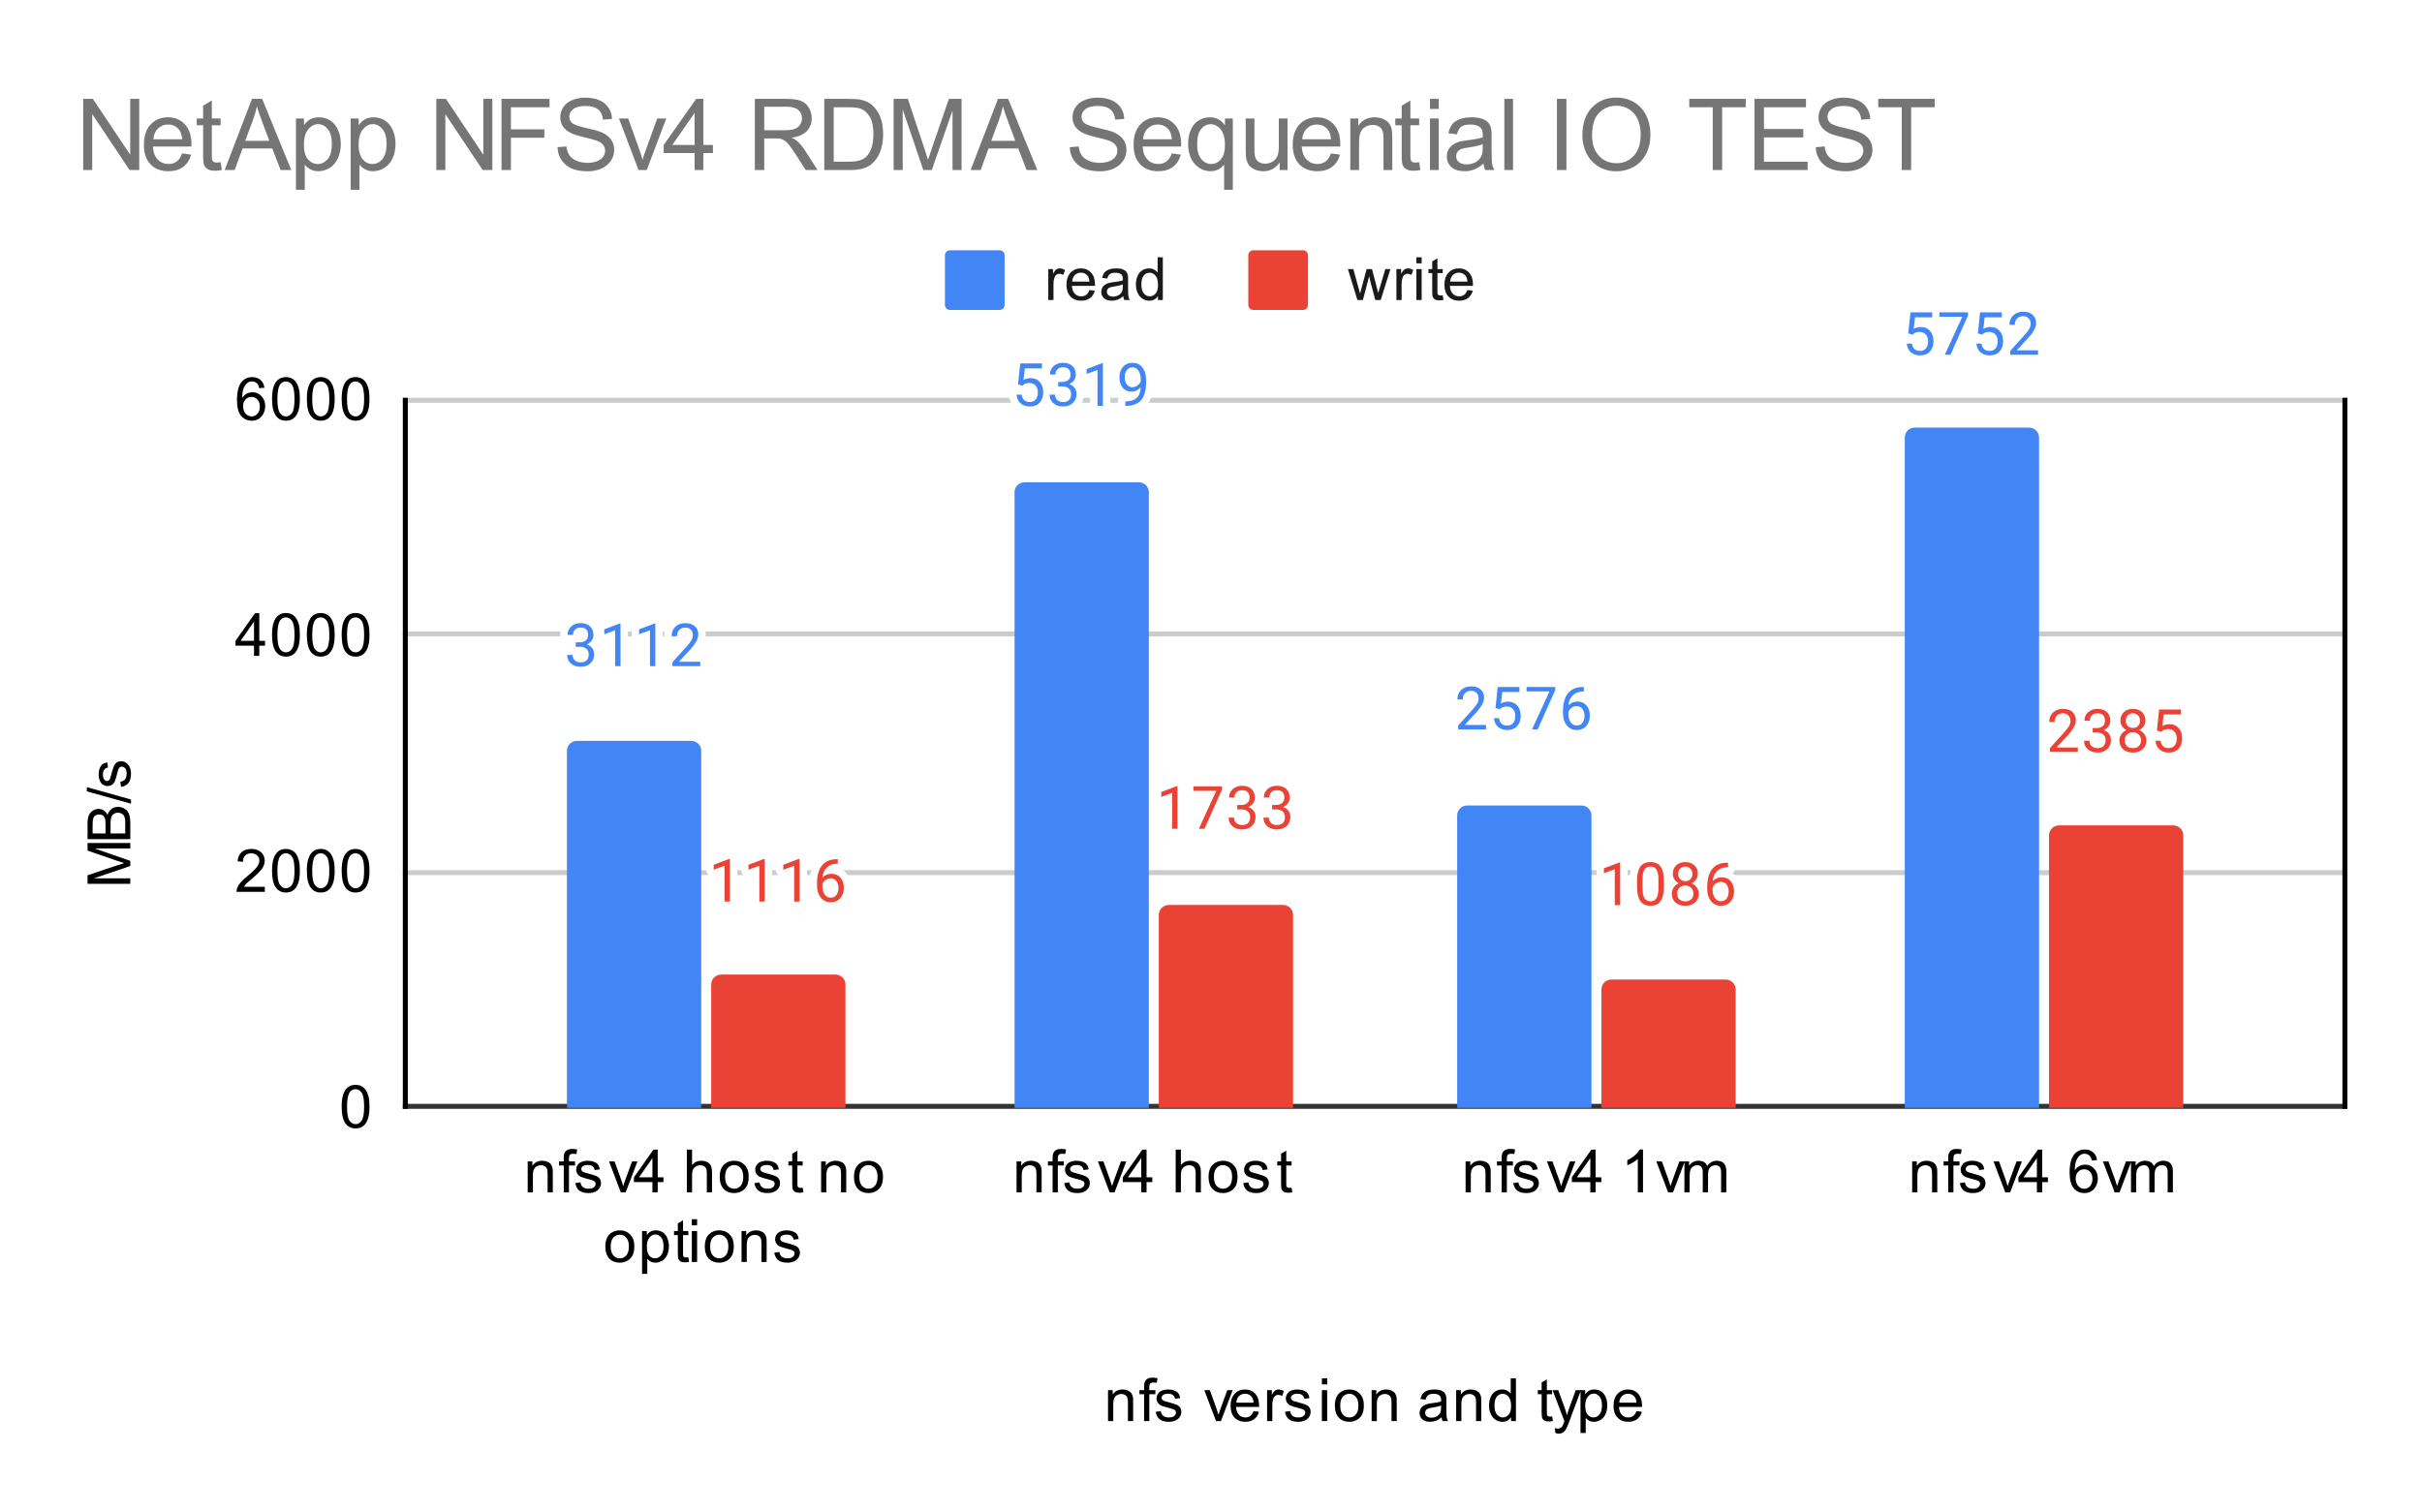 <svg version="1.1" viewBox="0.0 0.0 487.0 304.0" fill="none" stroke="none" stroke-linecap="square" stroke-miterlimit="10" width="487" height="304" xmlns:xlink="http://www.w3.org/1999/xlink" xmlns="http://www.w3.org/2000/svg"><path fill="#ffffff" d="M0 0L487.0 0L487.0 304.0L0 304.0L0 0Z" fill-rule="nonzero"/><path stroke="#333333" stroke-width="1.0" stroke-linecap="butt" d="M81.5 222.5L471.5 222.5" fill-rule="nonzero"/><path stroke="#cccccc" stroke-width="1.0" stroke-linecap="butt" d="M81.5 175.5L471.5 175.5" fill-rule="nonzero"/><path stroke="#cccccc" stroke-width="1.0" stroke-linecap="butt" d="M81.5 127.5L471.5 127.5" fill-rule="nonzero"/><path stroke="#cccccc" stroke-width="1.0" stroke-linecap="butt" d="M81.5 80.5L471.5 80.5" fill-rule="nonzero"/><path stroke="#000000" stroke-width="1.0" stroke-linecap="butt" d="M471.5 80.5L471.5 222.5" fill-rule="nonzero"/><path stroke="#000000" stroke-width="1.0" stroke-linecap="butt" d="M81.5 222.5L81.5 80.5" fill-rule="nonzero"/><clipPath id="id_0"><path d="M81.2 80.467L471.8 80.467L471.8 222.8L81.2 222.8L81.2 80.467Z" clip-rule="nonzero"/></clipPath><path stroke="#000000" stroke-width="2.0" stroke-linecap="butt" stroke-opacity="0.0" clip-path="url(#id_0)" d="M141.0 223.0L114.0 223.0L114.0 151.0C114.0 149.895 114.895 149.0 116.0 149.0L139.0 149.0C140.105 149.0 141.0 149.895 141.0 151.0Z" fill-rule="nonzero"/><path fill="#4285f4" clip-path="url(#id_0)" d="M141.0 223.0L114.0 223.0L114.0 151.0C114.0 149.895 114.895 149.0 116.0 149.0L139.0 149.0C140.105 149.0 141.0 149.895 141.0 151.0Z" fill-rule="nonzero"/><path stroke="#000000" stroke-width="2.0" stroke-linecap="butt" stroke-opacity="0.0" clip-path="url(#id_0)" d="M231.0 223.0L204.0 223.0L204.0 99.0C204.0 97.895 204.895 97.0 206.0 97.0L229.0 97.0C230.105 97.0 231.0 97.895 231.0 99.0Z" fill-rule="nonzero"/><path fill="#4285f4" clip-path="url(#id_0)" d="M231.0 223.0L204.0 223.0L204.0 99.0C204.0 97.895 204.895 97.0 206.0 97.0L229.0 97.0C230.105 97.0 231.0 97.895 231.0 99.0Z" fill-rule="nonzero"/><path stroke="#000000" stroke-width="2.0" stroke-linecap="butt" stroke-opacity="0.0" clip-path="url(#id_0)" d="M320.0 223.0L293.0 223.0L293.0 164.0C293.0 162.895 293.895 162.0 295.0 162.0L318.0 162.0C319.105 162.0 320.0 162.895 320.0 164.0Z" fill-rule="nonzero"/><path fill="#4285f4" clip-path="url(#id_0)" d="M320.0 223.0L293.0 223.0L293.0 164.0C293.0 162.895 293.895 162.0 295.0 162.0L318.0 162.0C319.105 162.0 320.0 162.895 320.0 164.0Z" fill-rule="nonzero"/><path stroke="#000000" stroke-width="2.0" stroke-linecap="butt" stroke-opacity="0.0" clip-path="url(#id_0)" d="M410.0 223.0L383.0 223.0L383.0 88.0C383.0 86.895 383.895 86.0 385.0 86.0L408.0 86.0C409.105 86.0 410.0 86.895 410.0 88.0Z" fill-rule="nonzero"/><path fill="#4285f4" clip-path="url(#id_0)" d="M410.0 223.0L383.0 223.0L383.0 88.0C383.0 86.895 383.895 86.0 385.0 86.0L408.0 86.0C409.105 86.0 410.0 86.895 410.0 88.0Z" fill-rule="nonzero"/><path stroke="#000000" stroke-width="2.0" stroke-linecap="butt" stroke-opacity="0.0" clip-path="url(#id_0)" d="M170.0 223.0L143.0 223.0L143.0 198.0C143.0 196.895 143.895 196.0 145.0 196.0L168.0 196.0C169.105 196.0 170.0 196.895 170.0 198.0Z" fill-rule="nonzero"/><path fill="#ea4335" clip-path="url(#id_0)" d="M170.0 223.0L143.0 223.0L143.0 198.0C143.0 196.895 143.895 196.0 145.0 196.0L168.0 196.0C169.105 196.0 170.0 196.895 170.0 198.0Z" fill-rule="nonzero"/><path stroke="#000000" stroke-width="2.0" stroke-linecap="butt" stroke-opacity="0.0" clip-path="url(#id_0)" d="M260.0 223.0L233.0 223.0L233.0 184.0C233.0 182.895 233.895 182.0 235.0 182.0L258.0 182.0C259.105 182.0 260.0 182.895 260.0 184.0Z" fill-rule="nonzero"/><path fill="#ea4335" clip-path="url(#id_0)" d="M260.0 223.0L233.0 223.0L233.0 184.0C233.0 182.895 233.895 182.0 235.0 182.0L258.0 182.0C259.105 182.0 260.0 182.895 260.0 184.0Z" fill-rule="nonzero"/><path stroke="#000000" stroke-width="2.0" stroke-linecap="butt" stroke-opacity="0.0" clip-path="url(#id_0)" d="M349.0 223.0L322.0 223.0L322.0 199.0C322.0 197.895 322.895 197.0 324.0 197.0L347.0 197.0C348.105 197.0 349.0 197.895 349.0 199.0Z" fill-rule="nonzero"/><path fill="#ea4335" clip-path="url(#id_0)" d="M349.0 223.0L322.0 223.0L322.0 199.0C322.0 197.895 322.895 197.0 324.0 197.0L347.0 197.0C348.105 197.0 349.0 197.895 349.0 199.0Z" fill-rule="nonzero"/><path stroke="#000000" stroke-width="2.0" stroke-linecap="butt" stroke-opacity="0.0" clip-path="url(#id_0)" d="M439.0 223.0L412.0 223.0L412.0 168.0C412.0 166.895 412.895 166.0 414.0 166.0L437.0 166.0C438.105 166.0 439.0 166.895 439.0 168.0Z" fill-rule="nonzero"/><path fill="#ea4335" clip-path="url(#id_0)" d="M439.0 223.0L412.0 223.0L412.0 168.0C412.0 166.895 412.895 166.0 414.0 166.0L437.0 166.0C438.105 166.0 439.0 166.895 439.0 168.0Z" fill-rule="nonzero"/><path stroke="#ffffff" stroke-width="3.0" stroke-linejoin="round" stroke-linecap="round" d="M115.781 129.18L116.594 129.18Q117.375 129.164 117.812 128.773Q118.25 128.383 118.25 127.711Q118.25 126.211 116.75 126.211Q116.047 126.211 115.625 126.617Q115.219 127.023 115.219 127.68L114.125 127.68Q114.125 126.664 114.859 125.992Q115.609 125.32 116.75 125.32Q117.953 125.32 118.641 125.961Q119.328 126.601 119.328 127.742Q119.328 128.305 118.969 128.82Q118.609 129.336 117.984 129.601Q118.688 129.82 119.062 130.336Q119.453 130.851 119.453 131.601Q119.453 132.742 118.703 133.43Q117.953 134.101 116.75 134.101Q115.562 134.101 114.797 133.445Q114.047 132.789 114.047 131.726L115.141 131.726Q115.141 132.398 115.578 132.805Q116.016 133.211 116.766 133.211Q117.547 133.211 117.953 132.805Q118.375 132.383 118.375 131.617Q118.375 130.883 117.922 130.492Q117.469 130.086 116.594 130.07L115.781 130.07L115.781 129.18ZM124.766 133.976L123.688 133.976L123.688 126.758L121.5 127.555L121.5 126.57L124.609 125.398L124.766 125.398L124.766 133.976ZM131.766 133.976L130.688 133.976L130.688 126.758L128.5 127.555L128.5 126.57L131.609 125.398L131.766 125.398L131.766 133.976ZM140.797 133.976L135.203 133.976L135.203 133.195L138.156 129.914Q138.812 129.164 139.062 128.711Q139.312 128.242 139.312 127.742Q139.312 127.07 138.906 126.648Q138.516 126.211 137.828 126.211Q137.031 126.211 136.578 126.68Q136.125 127.133 136.125 127.961L135.047 127.961Q135.047 126.773 135.797 126.055Q136.562 125.32 137.828 125.32Q139.031 125.32 139.719 125.945Q140.406 126.57 140.406 127.617Q140.406 128.867 138.797 130.617L136.516 133.086L140.797 133.086L140.797 133.976Z" fill-rule="nonzero"/><path fill="#4285f4" d="M115.781 129.18L116.594 129.18Q117.375 129.164 117.812 128.773Q118.25 128.383 118.25 127.711Q118.25 126.211 116.75 126.211Q116.047 126.211 115.625 126.617Q115.219 127.023 115.219 127.68L114.125 127.68Q114.125 126.664 114.859 125.992Q115.609 125.32 116.75 125.32Q117.953 125.32 118.641 125.961Q119.328 126.601 119.328 127.742Q119.328 128.305 118.969 128.82Q118.609 129.336 117.984 129.601Q118.688 129.82 119.062 130.336Q119.453 130.851 119.453 131.601Q119.453 132.742 118.703 133.43Q117.953 134.101 116.75 134.101Q115.562 134.101 114.797 133.445Q114.047 132.789 114.047 131.726L115.141 131.726Q115.141 132.398 115.578 132.805Q116.016 133.211 116.766 133.211Q117.547 133.211 117.953 132.805Q118.375 132.383 118.375 131.617Q118.375 130.883 117.922 130.492Q117.469 130.086 116.594 130.07L115.781 130.07L115.781 129.18ZM124.766 133.976L123.688 133.976L123.688 126.758L121.5 127.555L121.5 126.57L124.609 125.398L124.766 125.398L124.766 133.976ZM131.766 133.976L130.688 133.976L130.688 126.758L128.5 127.555L128.5 126.57L131.609 125.398L131.766 125.398L131.766 133.976ZM140.797 133.976L135.203 133.976L135.203 133.195L138.156 129.914Q138.812 129.164 139.062 128.711Q139.312 128.242 139.312 127.742Q139.312 127.07 138.906 126.648Q138.516 126.211 137.828 126.211Q137.031 126.211 136.578 126.68Q136.125 127.133 136.125 127.961L135.047 127.961Q135.047 126.773 135.797 126.055Q136.562 125.32 137.828 125.32Q139.031 125.32 139.719 125.945Q140.406 126.57 140.406 127.617Q140.406 128.867 138.797 130.617L136.516 133.086L140.797 133.086L140.797 133.976Z" fill-rule="nonzero"/><path stroke="#ffffff" stroke-width="3.0" stroke-linejoin="round" stroke-linecap="round" d="M204.703 77.34L205.141 73.09L209.516 73.09L209.516 74.09L206.062 74.09L205.797 76.418Q206.438 76.043 207.234 76.043Q208.391 76.043 209.078 76.825Q209.766 77.59 209.766 78.903Q209.766 80.215 209.047 80.981Q208.344 81.746 207.062 81.746Q205.938 81.746 205.219 81.121Q204.5 80.481 204.406 79.371L205.422 79.371Q205.531 80.106 205.953 80.481Q206.375 80.856 207.062 80.856Q207.812 80.856 208.25 80.34Q208.688 79.825 208.688 78.918Q208.688 78.059 208.219 77.543Q207.75 77.028 206.969 77.028Q206.266 77.028 205.859 77.325L205.578 77.559L204.703 77.34ZM212.781 76.825L213.594 76.825Q214.375 76.809 214.812 76.418Q215.25 76.028 215.25 75.356Q215.25 73.856 213.75 73.856Q213.047 73.856 212.625 74.262Q212.219 74.668 212.219 75.325L211.125 75.325Q211.125 74.309 211.859 73.637Q212.609 72.965 213.75 72.965Q214.953 72.965 215.641 73.606Q216.328 74.246 216.328 75.387Q216.328 75.95 215.969 76.465Q215.609 76.981 214.984 77.246Q215.688 77.465 216.062 77.981Q216.453 78.496 216.453 79.246Q216.453 80.387 215.703 81.075Q214.953 81.746 213.75 81.746Q212.562 81.746 211.797 81.09Q211.047 80.434 211.047 79.371L212.141 79.371Q212.141 80.043 212.578 80.45Q213.016 80.856 213.766 80.856Q214.547 80.856 214.953 80.45Q215.375 80.028 215.375 79.262Q215.375 78.528 214.922 78.137Q214.469 77.731 213.594 77.715L212.781 77.715L212.781 76.825ZM221.766 81.621L220.688 81.621L220.688 74.403L218.5 75.2L218.5 74.215L221.609 73.043L221.766 73.043L221.766 81.621ZM229.359 77.871Q229.031 78.278 228.547 78.528Q228.078 78.762 227.516 78.762Q226.781 78.762 226.234 78.403Q225.688 78.043 225.391 77.387Q225.094 76.715 225.094 75.918Q225.094 75.075 225.406 74.387Q225.734 73.7 226.328 73.34Q226.938 72.965 227.734 72.965Q229.0 72.965 229.719 73.918Q230.453 74.871 230.453 76.496L230.453 76.809Q230.453 79.309 229.469 80.45Q228.484 81.59 226.5 81.621L226.281 81.621L226.281 80.715L226.516 80.715Q227.859 80.684 228.578 80.012Q229.297 79.34 229.359 77.871ZM227.688 77.871Q228.234 77.871 228.688 77.543Q229.156 77.2 229.375 76.715L229.375 76.278Q229.375 75.215 228.906 74.543Q228.438 73.871 227.734 73.871Q227.016 73.871 226.578 74.418Q226.156 74.965 226.156 75.871Q226.156 76.746 226.562 77.309Q226.984 77.871 227.688 77.871Z" fill-rule="nonzero"/><path fill="#4285f4" d="M204.703 77.34L205.141 73.09L209.516 73.09L209.516 74.09L206.062 74.09L205.797 76.418Q206.438 76.043 207.234 76.043Q208.391 76.043 209.078 76.825Q209.766 77.59 209.766 78.903Q209.766 80.215 209.047 80.981Q208.344 81.746 207.062 81.746Q205.938 81.746 205.219 81.121Q204.5 80.481 204.406 79.371L205.422 79.371Q205.531 80.106 205.953 80.481Q206.375 80.856 207.062 80.856Q207.812 80.856 208.25 80.34Q208.688 79.825 208.688 78.918Q208.688 78.059 208.219 77.543Q207.75 77.028 206.969 77.028Q206.266 77.028 205.859 77.325L205.578 77.559L204.703 77.34ZM212.781 76.825L213.594 76.825Q214.375 76.809 214.812 76.418Q215.25 76.028 215.25 75.356Q215.25 73.856 213.75 73.856Q213.047 73.856 212.625 74.262Q212.219 74.668 212.219 75.325L211.125 75.325Q211.125 74.309 211.859 73.637Q212.609 72.965 213.75 72.965Q214.953 72.965 215.641 73.606Q216.328 74.246 216.328 75.387Q216.328 75.95 215.969 76.465Q215.609 76.981 214.984 77.246Q215.688 77.465 216.062 77.981Q216.453 78.496 216.453 79.246Q216.453 80.387 215.703 81.075Q214.953 81.746 213.75 81.746Q212.562 81.746 211.797 81.09Q211.047 80.434 211.047 79.371L212.141 79.371Q212.141 80.043 212.578 80.45Q213.016 80.856 213.766 80.856Q214.547 80.856 214.953 80.45Q215.375 80.028 215.375 79.262Q215.375 78.528 214.922 78.137Q214.469 77.731 213.594 77.715L212.781 77.715L212.781 76.825ZM221.766 81.621L220.688 81.621L220.688 74.403L218.5 75.2L218.5 74.215L221.609 73.043L221.766 73.043L221.766 81.621ZM229.359 77.871Q229.031 78.278 228.547 78.528Q228.078 78.762 227.516 78.762Q226.781 78.762 226.234 78.403Q225.688 78.043 225.391 77.387Q225.094 76.715 225.094 75.918Q225.094 75.075 225.406 74.387Q225.734 73.7 226.328 73.34Q226.938 72.965 227.734 72.965Q229.0 72.965 229.719 73.918Q230.453 74.871 230.453 76.496L230.453 76.809Q230.453 79.309 229.469 80.45Q228.484 81.59 226.5 81.621L226.281 81.621L226.281 80.715L226.516 80.715Q227.859 80.684 228.578 80.012Q229.297 79.34 229.359 77.871ZM227.688 77.871Q228.234 77.871 228.688 77.543Q229.156 77.2 229.375 76.715L229.375 76.278Q229.375 75.215 228.906 74.543Q228.438 73.871 227.734 73.871Q227.016 73.871 226.578 74.418Q226.156 74.965 226.156 75.871Q226.156 76.746 226.562 77.309Q226.984 77.871 227.688 77.871Z" fill-rule="nonzero"/><path stroke="#ffffff" stroke-width="3.0" stroke-linejoin="round" stroke-linecap="round" d="M298.797 146.692L293.203 146.692L293.203 145.91L296.156 142.629Q296.812 141.879 297.062 141.426Q297.312 140.957 297.312 140.457Q297.312 139.785 296.906 139.363Q296.516 138.926 295.828 138.926Q295.031 138.926 294.578 139.395Q294.125 139.848 294.125 140.676L293.047 140.676Q293.047 139.488 293.797 138.77Q294.562 138.035 295.828 138.035Q297.031 138.035 297.719 138.66Q298.406 139.285 298.406 140.332Q298.406 141.582 296.797 143.332L294.516 145.801L298.797 145.801L298.797 146.692ZM300.703 142.41L301.141 138.16L305.516 138.16L305.516 139.16L302.062 139.16L301.797 141.488Q302.438 141.113 303.234 141.113Q304.391 141.113 305.078 141.895Q305.766 142.66 305.766 143.973Q305.766 145.285 305.047 146.051Q304.344 146.817 303.062 146.817Q301.938 146.817 301.219 146.192Q300.5 145.551 300.406 144.442L301.422 144.442Q301.531 145.176 301.953 145.551Q302.375 145.926 303.062 145.926Q303.812 145.926 304.25 145.41Q304.688 144.895 304.688 143.988Q304.688 143.129 304.219 142.613Q303.75 142.098 302.969 142.098Q302.266 142.098 301.859 142.395L301.578 142.629L300.703 142.41ZM312.719 138.77L309.188 146.692L308.047 146.692L311.562 139.051L306.953 139.051L306.953 138.16L312.719 138.16L312.719 138.77ZM318.469 138.16L318.469 139.067L318.266 139.067Q317.0 139.098 316.25 139.832Q315.5 140.551 315.375 141.863Q316.062 141.098 317.219 141.098Q318.328 141.098 319.0 141.879Q319.672 142.66 319.672 143.91Q319.672 145.223 318.953 146.02Q318.234 146.817 317.016 146.817Q315.797 146.817 315.031 145.879Q314.281 144.926 314.281 143.442L314.281 143.035Q314.281 140.676 315.281 139.426Q316.281 138.176 318.266 138.16L318.469 138.16ZM317.047 142.004Q316.484 142.004 316.016 142.332Q315.547 142.66 315.359 143.176L315.359 143.567Q315.359 144.629 315.828 145.27Q316.312 145.91 317.016 145.91Q317.75 145.91 318.172 145.379Q318.594 144.832 318.594 143.957Q318.594 143.082 318.172 142.551Q317.75 142.004 317.047 142.004Z" fill-rule="nonzero"/><path fill="#4285f4" d="M298.797 146.692L293.203 146.692L293.203 145.91L296.156 142.629Q296.812 141.879 297.062 141.426Q297.312 140.957 297.312 140.457Q297.312 139.785 296.906 139.363Q296.516 138.926 295.828 138.926Q295.031 138.926 294.578 139.395Q294.125 139.848 294.125 140.676L293.047 140.676Q293.047 139.488 293.797 138.77Q294.562 138.035 295.828 138.035Q297.031 138.035 297.719 138.66Q298.406 139.285 298.406 140.332Q298.406 141.582 296.797 143.332L294.516 145.801L298.797 145.801L298.797 146.692ZM300.703 142.41L301.141 138.16L305.516 138.16L305.516 139.16L302.062 139.16L301.797 141.488Q302.438 141.113 303.234 141.113Q304.391 141.113 305.078 141.895Q305.766 142.66 305.766 143.973Q305.766 145.285 305.047 146.051Q304.344 146.817 303.062 146.817Q301.938 146.817 301.219 146.192Q300.5 145.551 300.406 144.442L301.422 144.442Q301.531 145.176 301.953 145.551Q302.375 145.926 303.062 145.926Q303.812 145.926 304.25 145.41Q304.688 144.895 304.688 143.988Q304.688 143.129 304.219 142.613Q303.75 142.098 302.969 142.098Q302.266 142.098 301.859 142.395L301.578 142.629L300.703 142.41ZM312.719 138.77L309.188 146.692L308.047 146.692L311.562 139.051L306.953 139.051L306.953 138.16L312.719 138.16L312.719 138.77ZM318.469 138.16L318.469 139.067L318.266 139.067Q317.0 139.098 316.25 139.832Q315.5 140.551 315.375 141.863Q316.062 141.098 317.219 141.098Q318.328 141.098 319.0 141.879Q319.672 142.66 319.672 143.91Q319.672 145.223 318.953 146.02Q318.234 146.817 317.016 146.817Q315.797 146.817 315.031 145.879Q314.281 144.926 314.281 143.442L314.281 143.035Q314.281 140.676 315.281 139.426Q316.281 138.176 318.266 138.16L318.469 138.16ZM317.047 142.004Q316.484 142.004 316.016 142.332Q315.547 142.66 315.359 143.176L315.359 143.567Q315.359 144.629 315.828 145.27Q316.312 145.91 317.016 145.91Q317.75 145.91 318.172 145.379Q318.594 144.832 318.594 143.957Q318.594 143.082 318.172 142.551Q317.75 142.004 317.047 142.004Z" fill-rule="nonzero"/><path stroke="#ffffff" stroke-width="3.0" stroke-linejoin="round" stroke-linecap="round" d="M383.703 67.069L384.141 62.819L388.516 62.819L388.516 63.819L385.062 63.819L384.797 66.147Q385.438 65.772 386.234 65.772Q387.391 65.772 388.078 66.553Q388.766 67.319 388.766 68.631Q388.766 69.944 388.047 70.709Q387.344 71.475 386.062 71.475Q384.938 71.475 384.219 70.85Q383.5 70.209 383.406 69.1L384.422 69.1Q384.531 69.834 384.953 70.209Q385.375 70.584 386.062 70.584Q386.812 70.584 387.25 70.069Q387.688 69.553 387.688 68.647Q387.688 67.787 387.219 67.272Q386.75 66.756 385.969 66.756Q385.266 66.756 384.859 67.053L384.578 67.287L383.703 67.069ZM395.719 63.428L392.188 71.35L391.047 71.35L394.562 63.709L389.953 63.709L389.953 62.819L395.719 62.819L395.719 63.428ZM397.703 67.069L398.141 62.819L402.516 62.819L402.516 63.819L399.062 63.819L398.797 66.147Q399.438 65.772 400.234 65.772Q401.391 65.772 402.078 66.553Q402.766 67.319 402.766 68.631Q402.766 69.944 402.047 70.709Q401.344 71.475 400.062 71.475Q398.938 71.475 398.219 70.85Q397.5 70.209 397.406 69.1L398.422 69.1Q398.531 69.834 398.953 70.209Q399.375 70.584 400.062 70.584Q400.812 70.584 401.25 70.069Q401.688 69.553 401.688 68.647Q401.688 67.787 401.219 67.272Q400.75 66.756 399.969 66.756Q399.266 66.756 398.859 67.053L398.578 67.287L397.703 67.069ZM409.797 71.35L404.203 71.35L404.203 70.569L407.156 67.287Q407.812 66.537 408.062 66.084Q408.312 65.615 408.312 65.115Q408.312 64.444 407.906 64.022Q407.516 63.584 406.828 63.584Q406.031 63.584 405.578 64.053Q405.125 64.506 405.125 65.334L404.047 65.334Q404.047 64.147 404.797 63.428Q405.562 62.694 406.828 62.694Q408.031 62.694 408.719 63.319Q409.406 63.944 409.406 64.99Q409.406 66.24 407.797 67.99L405.516 70.459L409.797 70.459L409.797 71.35Z" fill-rule="nonzero"/><path fill="#4285f4" d="M383.703 67.069L384.141 62.819L388.516 62.819L388.516 63.819L385.062 63.819L384.797 66.147Q385.438 65.772 386.234 65.772Q387.391 65.772 388.078 66.553Q388.766 67.319 388.766 68.631Q388.766 69.944 388.047 70.709Q387.344 71.475 386.062 71.475Q384.938 71.475 384.219 70.85Q383.5 70.209 383.406 69.1L384.422 69.1Q384.531 69.834 384.953 70.209Q385.375 70.584 386.062 70.584Q386.812 70.584 387.25 70.069Q387.688 69.553 387.688 68.647Q387.688 67.787 387.219 67.272Q386.75 66.756 385.969 66.756Q385.266 66.756 384.859 67.053L384.578 67.287L383.703 67.069ZM395.719 63.428L392.188 71.35L391.047 71.35L394.562 63.709L389.953 63.709L389.953 62.819L395.719 62.819L395.719 63.428ZM397.703 67.069L398.141 62.819L402.516 62.819L402.516 63.819L399.062 63.819L398.797 66.147Q399.438 65.772 400.234 65.772Q401.391 65.772 402.078 66.553Q402.766 67.319 402.766 68.631Q402.766 69.944 402.047 70.709Q401.344 71.475 400.062 71.475Q398.938 71.475 398.219 70.85Q397.5 70.209 397.406 69.1L398.422 69.1Q398.531 69.834 398.953 70.209Q399.375 70.584 400.062 70.584Q400.812 70.584 401.25 70.069Q401.688 69.553 401.688 68.647Q401.688 67.787 401.219 67.272Q400.75 66.756 399.969 66.756Q399.266 66.756 398.859 67.053L398.578 67.287L397.703 67.069ZM409.797 71.35L404.203 71.35L404.203 70.569L407.156 67.287Q407.812 66.537 408.062 66.084Q408.312 65.615 408.312 65.115Q408.312 64.444 407.906 64.022Q407.516 63.584 406.828 63.584Q406.031 63.584 405.578 64.053Q405.125 64.506 405.125 65.334L404.047 65.334Q404.047 64.147 404.797 63.428Q405.562 62.694 406.828 62.694Q408.031 62.694 408.719 63.319Q409.406 63.944 409.406 64.99Q409.406 66.24 407.797 67.99L405.516 70.459L409.797 70.459L409.797 71.35Z" fill-rule="nonzero"/><path stroke="#ffffff" stroke-width="3.0" stroke-linejoin="round" stroke-linecap="round" d="M146.766 181.326L145.688 181.326L145.688 174.107L143.5 174.904L143.5 173.92L146.609 172.748L146.766 172.748L146.766 181.326ZM153.766 181.326L152.688 181.326L152.688 174.107L150.5 174.904L150.5 173.92L153.609 172.748L153.766 172.748L153.766 181.326ZM160.766 181.326L159.688 181.326L159.688 174.107L157.5 174.904L157.5 173.92L160.609 172.748L160.766 172.748L160.766 181.326ZM168.469 172.795L168.469 173.701L168.266 173.701Q167.0 173.732 166.25 174.467Q165.5 175.185 165.375 176.498Q166.062 175.732 167.219 175.732Q168.328 175.732 169.0 176.513Q169.672 177.295 169.672 178.545Q169.672 179.857 168.953 180.654Q168.234 181.451 167.016 181.451Q165.797 181.451 165.031 180.513Q164.281 179.56 164.281 178.076L164.281 177.67Q164.281 175.31 165.281 174.06Q166.281 172.81 168.266 172.795L168.469 172.795ZM167.047 176.638Q166.484 176.638 166.016 176.967Q165.547 177.295 165.359 177.81L165.359 178.201Q165.359 179.263 165.828 179.904Q166.312 180.545 167.016 180.545Q167.75 180.545 168.172 180.013Q168.594 179.467 168.594 178.592Q168.594 177.717 168.172 177.185Q167.75 176.638 167.047 176.638Z" fill-rule="nonzero"/><path fill="#ea4335" d="M146.766 181.326L145.688 181.326L145.688 174.107L143.5 174.904L143.5 173.92L146.609 172.748L146.766 172.748L146.766 181.326ZM153.766 181.326L152.688 181.326L152.688 174.107L150.5 174.904L150.5 173.92L153.609 172.748L153.766 172.748L153.766 181.326ZM160.766 181.326L159.688 181.326L159.688 174.107L157.5 174.904L157.5 173.92L160.609 172.748L160.766 172.748L160.766 181.326ZM168.469 172.795L168.469 173.701L168.266 173.701Q167.0 173.732 166.25 174.467Q165.5 175.185 165.375 176.498Q166.062 175.732 167.219 175.732Q168.328 175.732 169.0 176.513Q169.672 177.295 169.672 178.545Q169.672 179.857 168.953 180.654Q168.234 181.451 167.016 181.451Q165.797 181.451 165.031 180.513Q164.281 179.56 164.281 178.076L164.281 177.67Q164.281 175.31 165.281 174.06Q166.281 172.81 168.266 172.795L168.469 172.795ZM167.047 176.638Q166.484 176.638 166.016 176.967Q165.547 177.295 165.359 177.81L165.359 178.201Q165.359 179.263 165.828 179.904Q166.312 180.545 167.016 180.545Q167.75 180.545 168.172 180.013Q168.594 179.467 168.594 178.592Q168.594 177.717 168.172 177.185Q167.75 176.638 167.047 176.638Z" fill-rule="nonzero"/><path stroke="#ffffff" stroke-width="3.0" stroke-linejoin="round" stroke-linecap="round" d="M236.766 166.689L235.688 166.689L235.688 159.471L233.5 160.268L233.5 159.283L236.609 158.111L236.766 158.111L236.766 166.689ZM245.719 158.768L242.188 166.689L241.047 166.689L244.562 159.049L239.953 159.049L239.953 158.158L245.719 158.158L245.719 158.768ZM248.781 161.893L249.594 161.893Q250.375 161.877 250.812 161.486Q251.25 161.096 251.25 160.424Q251.25 158.924 249.75 158.924Q249.047 158.924 248.625 159.33Q248.219 159.736 248.219 160.393L247.125 160.393Q247.125 159.377 247.859 158.705Q248.609 158.033 249.75 158.033Q250.953 158.033 251.641 158.674Q252.328 159.314 252.328 160.455Q252.328 161.018 251.969 161.533Q251.609 162.049 250.984 162.314Q251.688 162.533 252.062 163.049Q252.453 163.564 252.453 164.314Q252.453 165.455 251.703 166.143Q250.953 166.814 249.75 166.814Q248.562 166.814 247.797 166.158Q247.047 165.502 247.047 164.439L248.141 164.439Q248.141 165.111 248.578 165.518Q249.016 165.924 249.766 165.924Q250.547 165.924 250.953 165.518Q251.375 165.096 251.375 164.33Q251.375 163.596 250.922 163.205Q250.469 162.799 249.594 162.783L248.781 162.783L248.781 161.893ZM255.781 161.893L256.594 161.893Q257.375 161.877 257.812 161.486Q258.25 161.096 258.25 160.424Q258.25 158.924 256.75 158.924Q256.047 158.924 255.625 159.33Q255.219 159.736 255.219 160.393L254.125 160.393Q254.125 159.377 254.859 158.705Q255.609 158.033 256.75 158.033Q257.953 158.033 258.641 158.674Q259.328 159.314 259.328 160.455Q259.328 161.018 258.969 161.533Q258.609 162.049 257.984 162.314Q258.688 162.533 259.062 163.049Q259.453 163.564 259.453 164.314Q259.453 165.455 258.703 166.143Q257.953 166.814 256.75 166.814Q255.562 166.814 254.797 166.158Q254.047 165.502 254.047 164.439L255.141 164.439Q255.141 165.111 255.578 165.518Q256.016 165.924 256.766 165.924Q257.547 165.924 257.953 165.518Q258.375 165.096 258.375 164.33Q258.375 163.596 257.922 163.205Q257.469 162.799 256.594 162.783L255.781 162.783L255.781 161.893Z" fill-rule="nonzero"/><path fill="#ea4335" d="M236.766 166.689L235.688 166.689L235.688 159.471L233.5 160.268L233.5 159.283L236.609 158.111L236.766 158.111L236.766 166.689ZM245.719 158.768L242.188 166.689L241.047 166.689L244.562 159.049L239.953 159.049L239.953 158.158L245.719 158.158L245.719 158.768ZM248.781 161.893L249.594 161.893Q250.375 161.877 250.812 161.486Q251.25 161.096 251.25 160.424Q251.25 158.924 249.75 158.924Q249.047 158.924 248.625 159.33Q248.219 159.736 248.219 160.393L247.125 160.393Q247.125 159.377 247.859 158.705Q248.609 158.033 249.75 158.033Q250.953 158.033 251.641 158.674Q252.328 159.314 252.328 160.455Q252.328 161.018 251.969 161.533Q251.609 162.049 250.984 162.314Q251.688 162.533 252.062 163.049Q252.453 163.564 252.453 164.314Q252.453 165.455 251.703 166.143Q250.953 166.814 249.75 166.814Q248.562 166.814 247.797 166.158Q247.047 165.502 247.047 164.439L248.141 164.439Q248.141 165.111 248.578 165.518Q249.016 165.924 249.766 165.924Q250.547 165.924 250.953 165.518Q251.375 165.096 251.375 164.33Q251.375 163.596 250.922 163.205Q250.469 162.799 249.594 162.783L248.781 162.783L248.781 161.893ZM255.781 161.893L256.594 161.893Q257.375 161.877 257.812 161.486Q258.25 161.096 258.25 160.424Q258.25 158.924 256.75 158.924Q256.047 158.924 255.625 159.33Q255.219 159.736 255.219 160.393L254.125 160.393Q254.125 159.377 254.859 158.705Q255.609 158.033 256.75 158.033Q257.953 158.033 258.641 158.674Q259.328 159.314 259.328 160.455Q259.328 161.018 258.969 161.533Q258.609 162.049 257.984 162.314Q258.688 162.533 259.062 163.049Q259.453 163.564 259.453 164.314Q259.453 165.455 258.703 166.143Q257.953 166.814 256.75 166.814Q255.562 166.814 254.797 166.158Q254.047 165.502 254.047 164.439L255.141 164.439Q255.141 165.111 255.578 165.518Q256.016 165.924 256.766 165.924Q257.547 165.924 257.953 165.518Q258.375 165.096 258.375 164.33Q258.375 163.596 257.922 163.205Q257.469 162.799 256.594 162.783L255.781 162.783L255.781 161.893Z" fill-rule="nonzero"/><path stroke="#ffffff" stroke-width="3.0" stroke-linejoin="round" stroke-linecap="round" d="M325.766 182.038L324.688 182.038L324.688 174.819L322.5 175.616L322.5 174.631L325.609 173.46L325.766 173.46L325.766 182.038ZM334.562 178.397Q334.562 180.303 333.906 181.241Q333.266 182.163 331.875 182.163Q330.516 182.163 329.859 181.256Q329.203 180.35 329.172 178.538L329.172 177.1Q329.172 175.21 329.812 174.303Q330.469 173.381 331.859 173.381Q333.234 173.381 333.891 174.272Q334.547 175.147 334.562 176.991L334.562 178.397ZM333.469 176.913Q333.469 175.538 333.078 174.913Q332.703 174.272 331.859 174.272Q331.031 174.272 330.641 174.913Q330.266 175.538 330.266 176.835L330.266 178.569Q330.266 179.944 330.656 180.616Q331.062 181.272 331.875 181.272Q332.672 181.272 333.062 180.647Q333.453 180.022 333.469 178.694L333.469 176.913ZM341.391 175.725Q341.391 176.366 341.047 176.866Q340.703 177.366 340.141 177.647Q340.797 177.928 341.188 178.491Q341.578 179.038 341.578 179.741Q341.578 180.835 340.828 181.506Q340.094 182.163 338.875 182.163Q337.641 182.163 336.891 181.506Q336.156 180.835 336.156 179.741Q336.156 179.038 336.531 178.491Q336.906 177.928 337.578 177.647Q337.016 177.366 336.688 176.866Q336.359 176.366 336.359 175.725Q336.359 174.647 337.047 174.022Q337.734 173.381 338.875 173.381Q340.0 173.381 340.688 174.022Q341.391 174.647 341.391 175.725ZM340.5 179.71Q340.5 178.991 340.047 178.553Q339.594 178.1 338.859 178.1Q338.125 178.1 337.672 178.553Q337.234 178.991 337.234 179.725Q337.234 180.444 337.672 180.866Q338.109 181.272 338.875 181.272Q339.625 181.272 340.062 180.85Q340.5 180.428 340.5 179.71ZM338.875 174.272Q338.234 174.272 337.828 174.678Q337.438 175.069 337.438 175.756Q337.438 176.397 337.828 176.803Q338.219 177.21 338.859 177.21Q339.516 177.21 339.906 176.803Q340.297 176.397 340.297 175.756Q340.297 175.1 339.891 174.694Q339.484 174.272 338.875 174.272ZM347.469 173.506L347.469 174.413L347.266 174.413Q346.0 174.444 345.25 175.178Q344.5 175.897 344.375 177.21Q345.062 176.444 346.219 176.444Q347.328 176.444 348.0 177.225Q348.672 178.006 348.672 179.256Q348.672 180.569 347.953 181.366Q347.234 182.163 346.016 182.163Q344.797 182.163 344.031 181.225Q343.281 180.272 343.281 178.788L343.281 178.381Q343.281 176.022 344.281 174.772Q345.281 173.522 347.266 173.506L347.469 173.506ZM346.047 177.35Q345.484 177.35 345.016 177.678Q344.547 178.006 344.359 178.522L344.359 178.913Q344.359 179.975 344.828 180.616Q345.312 181.256 346.016 181.256Q346.75 181.256 347.172 180.725Q347.594 180.178 347.594 179.303Q347.594 178.428 347.172 177.897Q346.75 177.35 346.047 177.35Z" fill-rule="nonzero"/><path fill="#ea4335" d="M325.766 182.038L324.688 182.038L324.688 174.819L322.5 175.616L322.5 174.631L325.609 173.46L325.766 173.46L325.766 182.038ZM334.562 178.397Q334.562 180.303 333.906 181.241Q333.266 182.163 331.875 182.163Q330.516 182.163 329.859 181.256Q329.203 180.35 329.172 178.538L329.172 177.1Q329.172 175.21 329.812 174.303Q330.469 173.381 331.859 173.381Q333.234 173.381 333.891 174.272Q334.547 175.147 334.562 176.991L334.562 178.397ZM333.469 176.913Q333.469 175.538 333.078 174.913Q332.703 174.272 331.859 174.272Q331.031 174.272 330.641 174.913Q330.266 175.538 330.266 176.835L330.266 178.569Q330.266 179.944 330.656 180.616Q331.062 181.272 331.875 181.272Q332.672 181.272 333.062 180.647Q333.453 180.022 333.469 178.694L333.469 176.913ZM341.391 175.725Q341.391 176.366 341.047 176.866Q340.703 177.366 340.141 177.647Q340.797 177.928 341.188 178.491Q341.578 179.038 341.578 179.741Q341.578 180.835 340.828 181.506Q340.094 182.163 338.875 182.163Q337.641 182.163 336.891 181.506Q336.156 180.835 336.156 179.741Q336.156 179.038 336.531 178.491Q336.906 177.928 337.578 177.647Q337.016 177.366 336.688 176.866Q336.359 176.366 336.359 175.725Q336.359 174.647 337.047 174.022Q337.734 173.381 338.875 173.381Q340.0 173.381 340.688 174.022Q341.391 174.647 341.391 175.725ZM340.5 179.71Q340.5 178.991 340.047 178.553Q339.594 178.1 338.859 178.1Q338.125 178.1 337.672 178.553Q337.234 178.991 337.234 179.725Q337.234 180.444 337.672 180.866Q338.109 181.272 338.875 181.272Q339.625 181.272 340.062 180.85Q340.5 180.428 340.5 179.71ZM338.875 174.272Q338.234 174.272 337.828 174.678Q337.438 175.069 337.438 175.756Q337.438 176.397 337.828 176.803Q338.219 177.21 338.859 177.21Q339.516 177.21 339.906 176.803Q340.297 176.397 340.297 175.756Q340.297 175.1 339.891 174.694Q339.484 174.272 338.875 174.272ZM347.469 173.506L347.469 174.413L347.266 174.413Q346.0 174.444 345.25 175.178Q344.5 175.897 344.375 177.21Q345.062 176.444 346.219 176.444Q347.328 176.444 348.0 177.225Q348.672 178.006 348.672 179.256Q348.672 180.569 347.953 181.366Q347.234 182.163 346.016 182.163Q344.797 182.163 344.031 181.225Q343.281 180.272 343.281 178.788L343.281 178.381Q343.281 176.022 344.281 174.772Q345.281 173.522 347.266 173.506L347.469 173.506ZM346.047 177.35Q345.484 177.35 345.016 177.678Q344.547 178.006 344.359 178.522L344.359 178.913Q344.359 179.975 344.828 180.616Q345.312 181.256 346.016 181.256Q346.75 181.256 347.172 180.725Q347.594 180.178 347.594 179.303Q347.594 178.428 347.172 177.897Q346.75 177.35 346.047 177.35Z" fill-rule="nonzero"/><path stroke="#ffffff" stroke-width="3.0" stroke-linejoin="round" stroke-linecap="round" d="M417.797 151.222L412.203 151.222L412.203 150.441L415.156 147.16Q415.812 146.41 416.062 145.957Q416.312 145.488 416.312 144.988Q416.312 144.316 415.906 143.894Q415.516 143.457 414.828 143.457Q414.031 143.457 413.578 143.926Q413.125 144.379 413.125 145.207L412.047 145.207Q412.047 144.019 412.797 143.301Q413.562 142.566 414.828 142.566Q416.031 142.566 416.719 143.191Q417.406 143.816 417.406 144.863Q417.406 146.113 415.797 147.863L413.516 150.332L417.797 150.332L417.797 151.222ZM420.781 146.426L421.594 146.426Q422.375 146.41 422.812 146.019Q423.25 145.629 423.25 144.957Q423.25 143.457 421.75 143.457Q421.047 143.457 420.625 143.863Q420.219 144.269 420.219 144.926L419.125 144.926Q419.125 143.91 419.859 143.238Q420.609 142.566 421.75 142.566Q422.953 142.566 423.641 143.207Q424.328 143.847 424.328 144.988Q424.328 145.551 423.969 146.066Q423.609 146.582 422.984 146.847Q423.688 147.066 424.062 147.582Q424.453 148.097 424.453 148.847Q424.453 149.988 423.703 150.676Q422.953 151.347 421.75 151.347Q420.562 151.347 419.797 150.691Q419.047 150.035 419.047 148.972L420.141 148.972Q420.141 149.644 420.578 150.051Q421.016 150.457 421.766 150.457Q422.547 150.457 422.953 150.051Q423.375 149.629 423.375 148.863Q423.375 148.129 422.922 147.738Q422.469 147.332 421.594 147.316L420.781 147.316L420.781 146.426ZM431.391 144.91Q431.391 145.551 431.047 146.051Q430.703 146.551 430.141 146.832Q430.797 147.113 431.188 147.676Q431.578 148.222 431.578 148.926Q431.578 150.019 430.828 150.691Q430.094 151.347 428.875 151.347Q427.641 151.347 426.891 150.691Q426.156 150.019 426.156 148.926Q426.156 148.222 426.531 147.676Q426.906 147.113 427.578 146.832Q427.016 146.551 426.688 146.051Q426.359 145.551 426.359 144.91Q426.359 143.832 427.047 143.207Q427.734 142.566 428.875 142.566Q430.0 142.566 430.688 143.207Q431.391 143.832 431.391 144.91ZM430.5 148.894Q430.5 148.176 430.047 147.738Q429.594 147.285 428.859 147.285Q428.125 147.285 427.672 147.738Q427.234 148.176 427.234 148.91Q427.234 149.629 427.672 150.051Q428.109 150.457 428.875 150.457Q429.625 150.457 430.062 150.035Q430.5 149.613 430.5 148.894ZM428.875 143.457Q428.234 143.457 427.828 143.863Q427.438 144.254 427.438 144.941Q427.438 145.582 427.828 145.988Q428.219 146.394 428.859 146.394Q429.516 146.394 429.906 145.988Q430.297 145.582 430.297 144.941Q430.297 144.285 429.891 143.879Q429.484 143.457 428.875 143.457ZM433.703 146.941L434.141 142.691L438.516 142.691L438.516 143.691L435.062 143.691L434.797 146.019Q435.438 145.644 436.234 145.644Q437.391 145.644 438.078 146.426Q438.766 147.191 438.766 148.504Q438.766 149.816 438.047 150.582Q437.344 151.347 436.062 151.347Q434.938 151.347 434.219 150.722Q433.5 150.082 433.406 148.972L434.422 148.972Q434.531 149.707 434.953 150.082Q435.375 150.457 436.062 150.457Q436.812 150.457 437.25 149.941Q437.688 149.426 437.688 148.519Q437.688 147.66 437.219 147.144Q436.75 146.629 435.969 146.629Q435.266 146.629 434.859 146.926L434.578 147.16L433.703 146.941Z" fill-rule="nonzero"/><path fill="#ea4335" d="M417.797 151.222L412.203 151.222L412.203 150.441L415.156 147.16Q415.812 146.41 416.062 145.957Q416.312 145.488 416.312 144.988Q416.312 144.316 415.906 143.894Q415.516 143.457 414.828 143.457Q414.031 143.457 413.578 143.926Q413.125 144.379 413.125 145.207L412.047 145.207Q412.047 144.019 412.797 143.301Q413.562 142.566 414.828 142.566Q416.031 142.566 416.719 143.191Q417.406 143.816 417.406 144.863Q417.406 146.113 415.797 147.863L413.516 150.332L417.797 150.332L417.797 151.222ZM420.781 146.426L421.594 146.426Q422.375 146.41 422.812 146.019Q423.25 145.629 423.25 144.957Q423.25 143.457 421.75 143.457Q421.047 143.457 420.625 143.863Q420.219 144.269 420.219 144.926L419.125 144.926Q419.125 143.91 419.859 143.238Q420.609 142.566 421.75 142.566Q422.953 142.566 423.641 143.207Q424.328 143.847 424.328 144.988Q424.328 145.551 423.969 146.066Q423.609 146.582 422.984 146.847Q423.688 147.066 424.062 147.582Q424.453 148.097 424.453 148.847Q424.453 149.988 423.703 150.676Q422.953 151.347 421.75 151.347Q420.562 151.347 419.797 150.691Q419.047 150.035 419.047 148.972L420.141 148.972Q420.141 149.644 420.578 150.051Q421.016 150.457 421.766 150.457Q422.547 150.457 422.953 150.051Q423.375 149.629 423.375 148.863Q423.375 148.129 422.922 147.738Q422.469 147.332 421.594 147.316L420.781 147.316L420.781 146.426ZM431.391 144.91Q431.391 145.551 431.047 146.051Q430.703 146.551 430.141 146.832Q430.797 147.113 431.188 147.676Q431.578 148.222 431.578 148.926Q431.578 150.019 430.828 150.691Q430.094 151.347 428.875 151.347Q427.641 151.347 426.891 150.691Q426.156 150.019 426.156 148.926Q426.156 148.222 426.531 147.676Q426.906 147.113 427.578 146.832Q427.016 146.551 426.688 146.051Q426.359 145.551 426.359 144.91Q426.359 143.832 427.047 143.207Q427.734 142.566 428.875 142.566Q430.0 142.566 430.688 143.207Q431.391 143.832 431.391 144.91ZM430.5 148.894Q430.5 148.176 430.047 147.738Q429.594 147.285 428.859 147.285Q428.125 147.285 427.672 147.738Q427.234 148.176 427.234 148.91Q427.234 149.629 427.672 150.051Q428.109 150.457 428.875 150.457Q429.625 150.457 430.062 150.035Q430.5 149.613 430.5 148.894ZM428.875 143.457Q428.234 143.457 427.828 143.863Q427.438 144.254 427.438 144.941Q427.438 145.582 427.828 145.988Q428.219 146.394 428.859 146.394Q429.516 146.394 429.906 145.988Q430.297 145.582 430.297 144.941Q430.297 144.285 429.891 143.879Q429.484 143.457 428.875 143.457ZM433.703 146.941L434.141 142.691L438.516 142.691L438.516 143.691L435.062 143.691L434.797 146.019Q435.438 145.644 436.234 145.644Q437.391 145.644 438.078 146.426Q438.766 147.191 438.766 148.504Q438.766 149.816 438.047 150.582Q437.344 151.347 436.062 151.347Q434.938 151.347 434.219 150.722Q433.5 150.082 433.406 148.972L434.422 148.972Q434.531 149.707 434.953 150.082Q435.375 150.457 436.062 150.457Q436.812 150.457 437.25 149.941Q437.688 149.426 437.688 148.519Q437.688 147.66 437.219 147.144Q436.75 146.629 435.969 146.629Q435.266 146.629 434.859 146.926L434.578 147.16L433.703 146.941Z" fill-rule="nonzero"/><path fill="#000000" d="M222.797 285.8L222.797 279.581L223.734 279.581L223.734 280.456Q224.422 279.441 225.719 279.441Q226.281 279.441 226.75 279.644Q227.234 279.847 227.469 280.175Q227.703 280.503 227.797 280.941Q227.844 281.238 227.844 281.972L227.844 285.8L226.797 285.8L226.797 282.019Q226.797 281.363 226.672 281.05Q226.547 280.738 226.234 280.55Q225.922 280.347 225.5 280.347Q224.828 280.347 224.328 280.784Q223.844 281.206 223.844 282.394L223.844 285.8L222.797 285.8ZM230.047 285.8L230.047 280.394L229.109 280.394L229.109 279.581L230.047 279.581L230.047 278.909Q230.047 278.284 230.156 277.988Q230.312 277.566 230.688 277.316Q231.078 277.066 231.766 277.066Q232.219 277.066 232.75 277.175L232.594 278.081Q232.266 278.034 231.969 278.034Q231.484 278.034 231.281 278.238Q231.094 278.441 231.094 279.003L231.094 279.581L232.312 279.581L232.312 280.394L231.094 280.394L231.094 285.8L230.047 285.8ZM232.375 283.941L233.406 283.784Q233.5 284.409 233.891 284.738Q234.297 285.066 235.031 285.066Q235.75 285.066 236.094 284.784Q236.453 284.488 236.453 284.081Q236.453 283.722 236.141 283.519Q235.922 283.378 235.062 283.159Q233.906 282.863 233.453 282.659Q233.016 282.441 232.781 282.066Q232.547 281.691 232.547 281.222Q232.547 280.816 232.734 280.456Q232.922 280.097 233.25 279.863Q233.5 279.691 233.922 279.566Q234.344 279.441 234.844 279.441Q235.562 279.441 236.109 279.659Q236.672 279.863 236.938 280.222Q237.203 280.581 237.297 281.175L236.266 281.316Q236.203 280.847 235.859 280.581Q235.531 280.3 234.906 280.3Q234.188 280.3 233.875 280.55Q233.562 280.784 233.562 281.113Q233.562 281.316 233.688 281.472Q233.828 281.644 234.094 281.753Q234.25 281.816 235.031 282.019Q236.156 282.331 236.594 282.519Q237.031 282.706 237.281 283.066Q237.531 283.425 237.531 283.972Q237.531 284.503 237.219 284.972Q236.922 285.425 236.344 285.691Q235.766 285.941 235.031 285.941Q233.812 285.941 233.172 285.441Q232.547 284.925 232.375 283.941ZM244.516 285.8L242.156 279.581L243.266 279.581L244.609 283.3Q244.812 283.909 245.0 284.55Q245.141 284.066 245.391 283.378L246.781 279.581L247.859 279.581L245.5 285.8L244.516 285.8ZM252.047 283.8L253.141 283.925Q252.891 284.878 252.188 285.409Q251.484 285.941 250.406 285.941Q249.047 285.941 248.234 285.097Q247.438 284.253 247.438 282.738Q247.438 281.175 248.25 280.316Q249.062 279.441 250.344 279.441Q251.594 279.441 252.375 280.284Q253.172 281.128 253.172 282.675Q253.172 282.769 253.172 282.956L248.531 282.956Q248.594 283.988 249.109 284.534Q249.625 285.066 250.406 285.066Q250.984 285.066 251.391 284.769Q251.812 284.456 252.047 283.8ZM248.594 282.097L252.062 282.097Q252.0 281.3 251.672 280.909Q251.156 280.3 250.359 280.3Q249.625 280.3 249.125 280.784Q248.641 281.269 248.594 282.097ZM254.781 285.8L254.781 279.581L255.734 279.581L255.734 280.519Q256.094 279.863 256.391 279.659Q256.703 279.441 257.078 279.441Q257.609 279.441 258.156 279.769L257.797 280.753Q257.406 280.519 257.031 280.519Q256.672 280.519 256.391 280.738Q256.125 280.941 256.016 281.316Q255.828 281.878 255.828 282.534L255.828 285.8L254.781 285.8ZM258.375 283.941L259.406 283.784Q259.5 284.409 259.891 284.738Q260.297 285.066 261.031 285.066Q261.75 285.066 262.094 284.784Q262.453 284.488 262.453 284.081Q262.453 283.722 262.141 283.519Q261.922 283.378 261.062 283.159Q259.906 282.863 259.453 282.659Q259.016 282.441 258.781 282.066Q258.547 281.691 258.547 281.222Q258.547 280.816 258.734 280.456Q258.922 280.097 259.25 279.863Q259.5 279.691 259.922 279.566Q260.344 279.441 260.844 279.441Q261.562 279.441 262.109 279.659Q262.672 279.863 262.938 280.222Q263.203 280.581 263.297 281.175L262.266 281.316Q262.203 280.847 261.859 280.581Q261.531 280.3 260.906 280.3Q260.188 280.3 259.875 280.55Q259.562 280.784 259.562 281.113Q259.562 281.316 259.688 281.472Q259.828 281.644 260.094 281.753Q260.25 281.816 261.031 282.019Q262.156 282.331 262.594 282.519Q263.031 282.706 263.281 283.066Q263.531 283.425 263.531 283.972Q263.531 284.503 263.219 284.972Q262.922 285.425 262.344 285.691Q261.766 285.941 261.031 285.941Q259.812 285.941 259.172 285.441Q258.547 284.925 258.375 283.941ZM265.797 278.425L265.797 277.206L266.859 277.206L266.859 278.425L265.797 278.425ZM265.797 285.8L265.797 279.581L266.859 279.581L266.859 285.8L265.797 285.8ZM268.406 282.691Q268.406 280.956 269.359 280.128Q270.156 279.441 271.312 279.441Q272.594 279.441 273.406 280.284Q274.234 281.113 274.234 282.597Q274.234 283.8 273.875 284.488Q273.516 285.175 272.812 285.566Q272.125 285.941 271.312 285.941Q270.016 285.941 269.203 285.113Q268.406 284.269 268.406 282.691ZM269.484 282.691Q269.484 283.878 270.0 284.472Q270.531 285.066 271.312 285.066Q272.109 285.066 272.625 284.472Q273.141 283.878 273.141 282.659Q273.141 281.503 272.609 280.909Q272.094 280.316 271.312 280.316Q270.531 280.316 270.0 280.909Q269.484 281.488 269.484 282.691ZM275.797 285.8L275.797 279.581L276.734 279.581L276.734 280.456Q277.422 279.441 278.719 279.441Q279.281 279.441 279.75 279.644Q280.234 279.847 280.469 280.175Q280.703 280.503 280.797 280.941Q280.844 281.238 280.844 281.972L280.844 285.8L279.797 285.8L279.797 282.019Q279.797 281.363 279.672 281.05Q279.547 280.738 279.234 280.55Q278.922 280.347 278.5 280.347Q277.828 280.347 277.328 280.784Q276.844 281.206 276.844 282.394L276.844 285.8L275.797 285.8ZM289.859 285.034Q289.266 285.534 288.719 285.738Q288.188 285.941 287.562 285.941Q286.531 285.941 285.984 285.441Q285.438 284.941 285.438 284.159Q285.438 283.706 285.641 283.331Q285.844 282.941 286.188 282.722Q286.531 282.488 286.953 282.378Q287.25 282.284 287.891 282.206Q289.156 282.066 289.766 281.847Q289.766 281.628 289.766 281.581Q289.766 280.925 289.469 280.659Q289.062 280.316 288.266 280.316Q287.531 280.316 287.172 280.581Q286.812 280.831 286.641 281.488L285.609 281.347Q285.75 280.691 286.078 280.284Q286.406 279.878 287.016 279.659Q287.625 279.441 288.422 279.441Q289.219 279.441 289.719 279.628Q290.219 279.816 290.453 280.097Q290.688 280.378 290.781 280.816Q290.828 281.081 290.828 281.784L290.828 283.191Q290.828 284.659 290.891 285.05Q290.969 285.441 291.172 285.8L290.062 285.8Q289.906 285.472 289.859 285.034ZM289.766 282.675Q289.188 282.909 288.047 283.081Q287.391 283.175 287.125 283.3Q286.859 283.409 286.703 283.628Q286.562 283.847 286.562 284.128Q286.562 284.55 286.875 284.831Q287.203 285.113 287.812 285.113Q288.422 285.113 288.891 284.847Q289.375 284.581 289.594 284.113Q289.766 283.753 289.766 283.066L289.766 282.675ZM292.797 285.8L292.797 279.581L293.734 279.581L293.734 280.456Q294.422 279.441 295.719 279.441Q296.281 279.441 296.75 279.644Q297.234 279.847 297.469 280.175Q297.703 280.503 297.797 280.941Q297.844 281.238 297.844 281.972L297.844 285.8L296.797 285.8L296.797 282.019Q296.797 281.363 296.672 281.05Q296.547 280.738 296.234 280.55Q295.922 280.347 295.5 280.347Q294.828 280.347 294.328 280.784Q293.844 281.206 293.844 282.394L293.844 285.8L292.797 285.8ZM303.828 285.8L303.828 285.019Q303.234 285.941 302.094 285.941Q301.344 285.941 300.719 285.534Q300.094 285.113 299.75 284.378Q299.406 283.644 299.406 282.691Q299.406 281.769 299.719 281.003Q300.031 280.238 300.656 279.847Q301.281 279.441 302.047 279.441Q302.609 279.441 303.047 279.675Q303.484 279.909 303.766 280.284L303.766 277.206L304.812 277.206L304.812 285.8L303.828 285.8ZM300.5 282.691Q300.5 283.894 301.0 284.488Q301.5 285.066 302.188 285.066Q302.875 285.066 303.359 284.503Q303.844 283.941 303.844 282.784Q303.844 281.503 303.344 280.909Q302.859 280.316 302.141 280.316Q301.438 280.316 300.969 280.894Q300.5 281.456 300.5 282.691ZM312.094 284.863L312.25 285.784Q311.797 285.878 311.453 285.878Q310.875 285.878 310.562 285.706Q310.25 285.519 310.109 285.222Q309.984 284.925 309.984 283.972L309.984 280.394L309.219 280.394L309.219 279.581L309.984 279.581L309.984 278.034L311.031 277.409L311.031 279.581L312.094 279.581L312.094 280.394L311.031 280.394L311.031 284.034Q311.031 284.488 311.078 284.613Q311.141 284.738 311.266 284.816Q311.391 284.894 311.625 284.894Q311.812 284.894 312.094 284.863ZM312.75 288.191L312.625 287.206Q312.969 287.3 313.234 287.3Q313.578 287.3 313.781 287.175Q314.0 287.066 314.141 286.863Q314.234 286.691 314.469 286.066Q314.484 285.988 314.562 285.816L312.188 279.581L313.328 279.581L314.625 283.175Q314.875 283.863 315.078 284.628Q315.266 283.894 315.516 283.206L316.844 279.581L317.891 279.581L315.531 285.909Q315.141 286.925 314.938 287.316Q314.656 287.847 314.281 288.081Q313.922 288.331 313.422 288.331Q313.125 288.331 312.75 288.191ZM317.797 288.191L317.797 279.581L318.75 279.581L318.75 280.378Q319.094 279.909 319.516 279.675Q319.953 279.441 320.562 279.441Q321.359 279.441 321.969 279.847Q322.578 280.253 322.875 281.003Q323.188 281.753 323.188 282.644Q323.188 283.597 322.844 284.363Q322.516 285.128 321.859 285.534Q321.203 285.941 320.484 285.941Q319.953 285.941 319.531 285.722Q319.109 285.488 318.844 285.159L318.844 288.191L317.797 288.191ZM318.75 282.722Q318.75 283.925 319.234 284.503Q319.719 285.066 320.406 285.066Q321.109 285.066 321.609 284.472Q322.109 283.878 322.109 282.628Q322.109 281.441 321.625 280.863Q321.141 280.269 320.453 280.269Q319.781 280.269 319.266 280.894Q318.75 281.519 318.75 282.722ZM329.047 283.8L330.141 283.925Q329.891 284.878 329.188 285.409Q328.484 285.941 327.406 285.941Q326.047 285.941 325.234 285.097Q324.438 284.253 324.438 282.738Q324.438 281.175 325.25 280.316Q326.062 279.441 327.344 279.441Q328.594 279.441 329.375 280.284Q330.172 281.128 330.172 282.675Q330.172 282.769 330.172 282.956L325.531 282.956Q325.594 283.988 326.109 284.534Q326.625 285.066 327.406 285.066Q327.984 285.066 328.391 284.769Q328.812 284.456 329.047 283.8ZM325.594 282.097L329.062 282.097Q329.0 281.3 328.672 280.909Q328.156 280.3 327.359 280.3Q326.625 280.3 326.125 280.784Q325.641 281.269 325.594 282.097Z" fill-rule="nonzero"/><path fill="#000000" d="M26.2 177.743L17.606 177.743L17.606 176.024L23.684 173.993Q24.544 173.711 24.966 173.586Q24.497 173.446 23.591 173.133L17.606 171.071L17.606 169.54L26.2 169.54L26.2 170.633L19.012 170.633L26.2 173.133L26.2 174.165L18.887 176.649L26.2 176.649L26.2 177.743ZM26.2 168.758L17.606 168.758L17.606 165.524Q17.606 164.54 17.872 163.946Q18.137 163.352 18.684 163.024Q19.216 162.68 19.809 162.68Q20.356 162.68 20.841 162.977Q21.325 163.274 21.622 163.883Q21.856 163.102 22.419 162.696Q22.966 162.274 23.716 162.274Q24.309 162.274 24.841 162.524Q25.356 162.774 25.637 163.149Q25.919 163.524 26.059 164.102Q26.2 164.665 26.2 165.477L26.2 168.758ZM21.216 167.618L21.216 165.758Q21.216 165.008 21.122 164.68Q20.997 164.243 20.7 164.024Q20.387 163.805 19.934 163.805Q19.512 163.805 19.184 164.008Q18.856 164.211 18.747 164.602Q18.622 164.977 18.622 165.899L18.622 167.618L21.216 167.618ZM25.184 167.618L25.184 165.477Q25.184 164.93 25.137 164.711Q25.075 164.305 24.919 164.055Q24.747 163.79 24.434 163.618Q24.122 163.446 23.716 163.446Q23.231 163.446 22.872 163.696Q22.512 163.93 22.372 164.368Q22.231 164.805 22.231 165.633L22.231 167.618L25.184 167.618ZM26.341 161.633L17.466 159.149L17.466 158.305L26.341 160.79L26.341 161.633ZM24.341 158.258L24.184 157.227Q24.809 157.133 25.137 156.743Q25.466 156.336 25.466 155.602Q25.466 154.883 25.184 154.54Q24.887 154.18 24.481 154.18Q24.122 154.18 23.919 154.493Q23.778 154.711 23.559 155.571Q23.262 156.727 23.059 157.18Q22.841 157.618 22.466 157.852Q22.091 158.086 21.622 158.086Q21.216 158.086 20.856 157.899Q20.497 157.711 20.262 157.383Q20.091 157.133 19.966 156.711Q19.841 156.29 19.841 155.79Q19.841 155.071 20.059 154.524Q20.262 153.961 20.622 153.696Q20.981 153.43 21.575 153.336L21.716 154.368Q21.247 154.43 20.981 154.774Q20.7 155.102 20.7 155.727Q20.7 156.446 20.95 156.758Q21.184 157.071 21.512 157.071Q21.716 157.071 21.872 156.946Q22.044 156.805 22.153 156.54Q22.216 156.383 22.419 155.602Q22.731 154.477 22.919 154.04Q23.106 153.602 23.466 153.352Q23.825 153.102 24.372 153.102Q24.903 153.102 25.372 153.415Q25.825 153.711 26.091 154.29Q26.341 154.868 26.341 155.602Q26.341 156.821 25.841 157.461Q25.325 158.086 24.341 158.258Z" fill-rule="nonzero"/><path fill="#000000" d="M68.7 222.566Q68.7 221.034 69.013 220.113Q69.325 219.175 69.934 218.675Q70.559 218.175 71.497 218.175Q72.184 218.175 72.7 218.456Q73.231 218.738 73.575 219.269Q73.919 219.784 74.106 220.534Q74.294 221.284 74.294 222.566Q74.294 224.081 73.981 225.003Q73.684 225.925 73.059 226.441Q72.45 226.941 71.497 226.941Q70.263 226.941 69.544 226.05Q68.7 224.988 68.7 222.566ZM69.778 222.566Q69.778 224.675 70.278 225.378Q70.778 226.081 71.497 226.081Q72.231 226.081 72.716 225.378Q73.216 224.675 73.216 222.566Q73.216 220.441 72.716 219.753Q72.231 219.05 71.481 219.05Q70.763 219.05 70.325 219.659Q69.778 220.441 69.778 222.566Z" fill-rule="nonzero"/><path fill="#000000" d="M53.247 178.34L53.247 179.356L47.559 179.356Q47.559 178.981 47.684 178.621Q47.903 178.043 48.372 177.481Q48.856 176.918 49.763 176.184Q51.169 175.027 51.653 174.356Q52.153 173.684 52.153 173.09Q52.153 172.465 51.7 172.043Q51.247 171.606 50.528 171.606Q49.763 171.606 49.309 172.059Q48.856 172.512 48.841 173.324L47.763 173.215Q47.872 171.996 48.591 171.371Q49.325 170.731 50.559 170.731Q51.794 170.731 52.513 171.418Q53.231 172.106 53.231 173.121Q53.231 173.637 53.013 174.137Q52.809 174.621 52.309 175.184Q51.825 175.731 50.7 176.684Q49.747 177.481 49.466 177.777Q49.2 178.059 49.028 178.34L53.247 178.34ZM54.7 175.121Q54.7 173.59 55.013 172.668Q55.325 171.731 55.934 171.231Q56.559 170.731 57.497 170.731Q58.184 170.731 58.7 171.012Q59.231 171.293 59.575 171.824Q59.919 172.34 60.106 173.09Q60.294 173.84 60.294 175.121Q60.294 176.637 59.981 177.559Q59.684 178.481 59.059 178.996Q58.45 179.496 57.497 179.496Q56.263 179.496 55.544 178.606Q54.7 177.543 54.7 175.121ZM55.778 175.121Q55.778 177.231 56.278 177.934Q56.778 178.637 57.497 178.637Q58.231 178.637 58.716 177.934Q59.216 177.231 59.216 175.121Q59.216 172.996 58.716 172.309Q58.231 171.606 57.481 171.606Q56.763 171.606 56.325 172.215Q55.778 172.996 55.778 175.121ZM61.7 175.121Q61.7 173.59 62.013 172.668Q62.325 171.731 62.934 171.231Q63.559 170.731 64.497 170.731Q65.184 170.731 65.7 171.012Q66.231 171.293 66.575 171.824Q66.919 172.34 67.106 173.09Q67.294 173.84 67.294 175.121Q67.294 176.637 66.981 177.559Q66.684 178.481 66.059 178.996Q65.45 179.496 64.497 179.496Q63.263 179.496 62.544 178.606Q61.7 177.543 61.7 175.121ZM62.778 175.121Q62.778 177.231 63.278 177.934Q63.778 178.637 64.497 178.637Q65.231 178.637 65.716 177.934Q66.216 177.231 66.216 175.121Q66.216 172.996 65.716 172.309Q65.231 171.606 64.481 171.606Q63.763 171.606 63.325 172.215Q62.778 172.996 62.778 175.121ZM68.7 175.121Q68.7 173.59 69.013 172.668Q69.325 171.731 69.934 171.231Q70.559 170.731 71.497 170.731Q72.184 170.731 72.7 171.012Q73.231 171.293 73.575 171.824Q73.919 172.34 74.106 173.09Q74.294 173.84 74.294 175.121Q74.294 176.637 73.981 177.559Q73.684 178.481 73.059 178.996Q72.45 179.496 71.497 179.496Q70.263 179.496 69.544 178.606Q68.7 177.543 68.7 175.121ZM69.778 175.121Q69.778 177.231 70.278 177.934Q70.778 178.637 71.497 178.637Q72.231 178.637 72.716 177.934Q73.216 177.231 73.216 175.121Q73.216 172.996 72.716 172.309Q72.231 171.606 71.481 171.606Q70.763 171.606 70.325 172.215Q69.778 172.996 69.778 175.121Z" fill-rule="nonzero"/><path fill="#000000" d="M51.075 131.911L51.075 129.849L47.356 129.849L47.356 128.88L51.278 123.317L52.138 123.317L52.138 128.88L53.294 128.88L53.294 129.849L52.138 129.849L52.138 131.911L51.075 131.911ZM51.075 128.88L51.075 125.02L48.388 128.88L51.075 128.88ZM54.7 127.677Q54.7 126.145 55.013 125.224Q55.325 124.286 55.934 123.786Q56.559 123.286 57.497 123.286Q58.184 123.286 58.7 123.567Q59.231 123.849 59.575 124.38Q59.919 124.895 60.106 125.645Q60.294 126.395 60.294 127.677Q60.294 129.192 59.981 130.114Q59.684 131.036 59.059 131.552Q58.45 132.052 57.497 132.052Q56.263 132.052 55.544 131.161Q54.7 130.099 54.7 127.677ZM55.778 127.677Q55.778 129.786 56.278 130.489Q56.778 131.192 57.497 131.192Q58.231 131.192 58.716 130.489Q59.216 129.786 59.216 127.677Q59.216 125.552 58.716 124.864Q58.231 124.161 57.481 124.161Q56.763 124.161 56.325 124.77Q55.778 125.552 55.778 127.677ZM61.7 127.677Q61.7 126.145 62.013 125.224Q62.325 124.286 62.934 123.786Q63.559 123.286 64.497 123.286Q65.184 123.286 65.7 123.567Q66.231 123.849 66.575 124.38Q66.919 124.895 67.106 125.645Q67.294 126.395 67.294 127.677Q67.294 129.192 66.981 130.114Q66.684 131.036 66.059 131.552Q65.45 132.052 64.497 132.052Q63.263 132.052 62.544 131.161Q61.7 130.099 61.7 127.677ZM62.778 127.677Q62.778 129.786 63.278 130.489Q63.778 131.192 64.497 131.192Q65.231 131.192 65.716 130.489Q66.216 129.786 66.216 127.677Q66.216 125.552 65.716 124.864Q65.231 124.161 64.481 124.161Q63.763 124.161 63.325 124.77Q62.778 125.552 62.778 127.677ZM68.7 127.677Q68.7 126.145 69.013 125.224Q69.325 124.286 69.934 123.786Q70.559 123.286 71.497 123.286Q72.184 123.286 72.7 123.567Q73.231 123.849 73.575 124.38Q73.919 124.895 74.106 125.645Q74.294 126.395 74.294 127.677Q74.294 129.192 73.981 130.114Q73.684 131.036 73.059 131.552Q72.45 132.052 71.497 132.052Q70.263 132.052 69.544 131.161Q68.7 130.099 68.7 127.677ZM69.778 127.677Q69.778 129.786 70.278 130.489Q70.778 131.192 71.497 131.192Q72.231 131.192 72.716 130.489Q73.216 129.786 73.216 127.677Q73.216 125.552 72.716 124.864Q72.231 124.161 71.481 124.161Q70.763 124.161 70.325 124.77Q69.778 125.552 69.778 127.677Z" fill-rule="nonzero"/><path fill="#000000" d="M53.169 77.982L52.122 78.06Q51.981 77.435 51.731 77.154Q51.294 76.701 50.669 76.701Q50.169 76.701 49.778 76.982Q49.294 77.357 48.997 78.06Q48.716 78.748 48.7 80.029Q49.075 79.451 49.622 79.17Q50.184 78.889 50.794 78.889Q51.841 78.889 52.575 79.67Q53.325 80.451 53.325 81.67Q53.325 82.482 52.966 83.185Q52.622 83.873 52.013 84.248Q51.403 84.607 50.638 84.607Q49.309 84.607 48.481 83.639Q47.653 82.67 47.653 80.451Q47.653 77.951 48.575 76.826Q49.372 75.842 50.731 75.842Q51.747 75.842 52.388 76.42Q53.044 76.982 53.169 77.982ZM48.872 81.685Q48.872 82.232 49.091 82.732Q49.325 83.217 49.731 83.482Q50.153 83.748 50.622 83.748Q51.278 83.748 51.763 83.217Q52.247 82.67 52.247 81.748Q52.247 80.857 51.763 80.342Q51.294 79.826 50.575 79.826Q49.856 79.826 49.356 80.342Q48.872 80.857 48.872 81.685ZM54.7 80.232Q54.7 78.701 55.013 77.779Q55.325 76.842 55.934 76.342Q56.559 75.842 57.497 75.842Q58.184 75.842 58.7 76.123Q59.231 76.404 59.575 76.935Q59.919 77.451 60.106 78.201Q60.294 78.951 60.294 80.232Q60.294 81.748 59.981 82.67Q59.684 83.592 59.059 84.107Q58.45 84.607 57.497 84.607Q56.263 84.607 55.544 83.717Q54.7 82.654 54.7 80.232ZM55.778 80.232Q55.778 82.342 56.278 83.045Q56.778 83.748 57.497 83.748Q58.231 83.748 58.716 83.045Q59.216 82.342 59.216 80.232Q59.216 78.107 58.716 77.42Q58.231 76.717 57.481 76.717Q56.763 76.717 56.325 77.326Q55.778 78.107 55.778 80.232ZM61.7 80.232Q61.7 78.701 62.013 77.779Q62.325 76.842 62.934 76.342Q63.559 75.842 64.497 75.842Q65.184 75.842 65.7 76.123Q66.231 76.404 66.575 76.935Q66.919 77.451 67.106 78.201Q67.294 78.951 67.294 80.232Q67.294 81.748 66.981 82.67Q66.684 83.592 66.059 84.107Q65.45 84.607 64.497 84.607Q63.263 84.607 62.544 83.717Q61.7 82.654 61.7 80.232ZM62.778 80.232Q62.778 82.342 63.278 83.045Q63.778 83.748 64.497 83.748Q65.231 83.748 65.716 83.045Q66.216 82.342 66.216 80.232Q66.216 78.107 65.716 77.42Q65.231 76.717 64.481 76.717Q63.763 76.717 63.325 77.326Q62.778 78.107 62.778 80.232ZM68.7 80.232Q68.7 78.701 69.013 77.779Q69.325 76.842 69.934 76.342Q70.559 75.842 71.497 75.842Q72.184 75.842 72.7 76.123Q73.231 76.404 73.575 76.935Q73.919 77.451 74.106 78.201Q74.294 78.951 74.294 80.232Q74.294 81.748 73.981 82.67Q73.684 83.592 73.059 84.107Q72.45 84.607 71.497 84.607Q70.263 84.607 69.544 83.717Q68.7 82.654 68.7 80.232ZM69.778 80.232Q69.778 82.342 70.278 83.045Q70.778 83.748 71.497 83.748Q72.231 83.748 72.716 83.045Q73.216 82.342 73.216 80.232Q73.216 78.107 72.716 77.42Q72.231 76.717 71.481 76.717Q70.763 76.717 70.325 77.326Q69.778 78.107 69.778 80.232Z" fill-rule="nonzero"/><path fill="#000000" d="M106.107 239.8L106.107 233.581L107.045 233.581L107.045 234.456Q107.732 233.441 109.029 233.441Q109.592 233.441 110.06 233.644Q110.545 233.847 110.779 234.175Q111.013 234.503 111.107 234.941Q111.154 235.238 111.154 235.972L111.154 239.8L110.107 239.8L110.107 236.019Q110.107 235.363 109.982 235.05Q109.857 234.738 109.545 234.55Q109.232 234.347 108.81 234.347Q108.138 234.347 107.638 234.784Q107.154 235.206 107.154 236.394L107.154 239.8L106.107 239.8ZM113.357 239.8L113.357 234.394L112.42 234.394L112.42 233.581L113.357 233.581L113.357 232.909Q113.357 232.284 113.467 231.988Q113.623 231.566 113.998 231.316Q114.388 231.066 115.076 231.066Q115.529 231.066 116.06 231.175L115.904 232.081Q115.576 232.034 115.279 232.034Q114.795 232.034 114.592 232.238Q114.404 232.441 114.404 233.003L114.404 233.581L115.623 233.581L115.623 234.394L114.404 234.394L114.404 239.8L113.357 239.8ZM115.685 237.941L116.717 237.784Q116.81 238.409 117.201 238.738Q117.607 239.066 118.342 239.066Q119.06 239.066 119.404 238.784Q119.763 238.488 119.763 238.081Q119.763 237.722 119.451 237.519Q119.232 237.378 118.373 237.159Q117.217 236.863 116.763 236.659Q116.326 236.441 116.092 236.066Q115.857 235.691 115.857 235.222Q115.857 234.816 116.045 234.456Q116.232 234.097 116.56 233.863Q116.81 233.691 117.232 233.566Q117.654 233.441 118.154 233.441Q118.873 233.441 119.42 233.659Q119.982 233.863 120.248 234.222Q120.513 234.581 120.607 235.175L119.576 235.316Q119.513 234.847 119.17 234.581Q118.842 234.3 118.217 234.3Q117.498 234.3 117.185 234.55Q116.873 234.784 116.873 235.113Q116.873 235.316 116.998 235.472Q117.138 235.644 117.404 235.753Q117.56 235.816 118.342 236.019Q119.467 236.331 119.904 236.519Q120.342 236.706 120.592 237.066Q120.842 237.425 120.842 237.972Q120.842 238.503 120.529 238.972Q120.232 239.425 119.654 239.691Q119.076 239.941 118.342 239.941Q117.123 239.941 116.482 239.441Q115.857 238.925 115.685 237.941ZM124.826 239.8L122.467 233.581L123.576 233.581L124.92 237.3Q125.123 237.909 125.31 238.55Q125.451 238.066 125.701 237.378L127.092 233.581L128.17 233.581L125.81 239.8L124.826 239.8ZM131.185 239.8L131.185 237.738L127.467 237.738L127.467 236.769L131.388 231.206L132.248 231.206L132.248 236.769L133.404 236.769L133.404 237.738L132.248 237.738L132.248 239.8L131.185 239.8ZM131.185 236.769L131.185 232.909L128.498 236.769L131.185 236.769ZM138.107 239.8L138.107 231.206L139.154 231.206L139.154 234.284Q139.888 233.441 141.013 233.441Q141.717 233.441 142.217 233.722Q142.732 233.988 142.951 234.472Q143.17 234.941 143.17 235.863L143.17 239.8L142.123 239.8L142.123 235.863Q142.123 235.066 141.779 234.706Q141.435 234.347 140.81 234.347Q140.342 234.347 139.92 234.597Q139.513 234.831 139.326 235.253Q139.154 235.659 139.154 236.394L139.154 239.8L138.107 239.8ZM144.717 236.691Q144.717 234.956 145.67 234.128Q146.467 233.441 147.623 233.441Q148.904 233.441 149.717 234.284Q150.545 235.113 150.545 236.597Q150.545 237.8 150.185 238.488Q149.826 239.175 149.123 239.566Q148.435 239.941 147.623 239.941Q146.326 239.941 145.513 239.113Q144.717 238.269 144.717 236.691ZM145.795 236.691Q145.795 237.878 146.31 238.472Q146.842 239.066 147.623 239.066Q148.42 239.066 148.935 238.472Q149.451 237.878 149.451 236.659Q149.451 235.503 148.92 234.909Q148.404 234.316 147.623 234.316Q146.842 234.316 146.31 234.909Q145.795 235.488 145.795 236.691ZM151.685 237.941L152.717 237.784Q152.81 238.409 153.201 238.738Q153.607 239.066 154.342 239.066Q155.06 239.066 155.404 238.784Q155.763 238.488 155.763 238.081Q155.763 237.722 155.451 237.519Q155.232 237.378 154.373 237.159Q153.217 236.863 152.763 236.659Q152.326 236.441 152.092 236.066Q151.857 235.691 151.857 235.222Q151.857 234.816 152.045 234.456Q152.232 234.097 152.56 233.863Q152.81 233.691 153.232 233.566Q153.654 233.441 154.154 233.441Q154.873 233.441 155.42 233.659Q155.982 233.863 156.248 234.222Q156.513 234.581 156.607 235.175L155.576 235.316Q155.513 234.847 155.17 234.581Q154.842 234.3 154.217 234.3Q153.498 234.3 153.185 234.55Q152.873 234.784 152.873 235.113Q152.873 235.316 152.998 235.472Q153.138 235.644 153.404 235.753Q153.56 235.816 154.342 236.019Q155.467 236.331 155.904 236.519Q156.342 236.706 156.592 237.066Q156.842 237.425 156.842 237.972Q156.842 238.503 156.529 238.972Q156.232 239.425 155.654 239.691Q155.076 239.941 154.342 239.941Q153.123 239.941 152.482 239.441Q151.857 238.925 151.685 237.941ZM161.404 238.863L161.56 239.784Q161.107 239.878 160.763 239.878Q160.185 239.878 159.873 239.706Q159.56 239.519 159.42 239.222Q159.295 238.925 159.295 237.972L159.295 234.394L158.529 234.394L158.529 233.581L159.295 233.581L159.295 232.034L160.342 231.409L160.342 233.581L161.404 233.581L161.404 234.394L160.342 234.394L160.342 238.034Q160.342 238.488 160.388 238.613Q160.451 238.738 160.576 238.816Q160.701 238.894 160.935 238.894Q161.123 238.894 161.404 238.863ZM165.107 239.8L165.107 233.581L166.045 233.581L166.045 234.456Q166.732 233.441 168.029 233.441Q168.592 233.441 169.06 233.644Q169.545 233.847 169.779 234.175Q170.013 234.503 170.107 234.941Q170.154 235.238 170.154 235.972L170.154 239.8L169.107 239.8L169.107 236.019Q169.107 235.363 168.982 235.05Q168.857 234.738 168.545 234.55Q168.232 234.347 167.81 234.347Q167.138 234.347 166.638 234.784Q166.154 235.206 166.154 236.394L166.154 239.8L165.107 239.8ZM171.717 236.691Q171.717 234.956 172.67 234.128Q173.467 233.441 174.623 233.441Q175.904 233.441 176.717 234.284Q177.545 235.113 177.545 236.597Q177.545 237.8 177.185 238.488Q176.826 239.175 176.123 239.566Q175.435 239.941 174.623 239.941Q173.326 239.941 172.513 239.113Q171.717 238.269 171.717 236.691ZM172.795 236.691Q172.795 237.878 173.31 238.472Q173.842 239.066 174.623 239.066Q175.42 239.066 175.935 238.472Q176.451 237.878 176.451 236.659Q176.451 235.503 175.92 234.909Q175.404 234.316 174.623 234.316Q173.842 234.316 173.31 234.909Q172.795 235.488 172.795 236.691Z" fill-rule="nonzero"/><path fill="#000000" d="M121.717 250.691Q121.717 248.956 122.67 248.128Q123.467 247.441 124.623 247.441Q125.904 247.441 126.717 248.284Q127.545 249.113 127.545 250.597Q127.545 251.8 127.185 252.488Q126.826 253.175 126.123 253.566Q125.435 253.941 124.623 253.941Q123.326 253.941 122.513 253.113Q121.717 252.269 121.717 250.691ZM122.795 250.691Q122.795 251.878 123.31 252.472Q123.842 253.066 124.623 253.066Q125.42 253.066 125.935 252.472Q126.451 251.878 126.451 250.659Q126.451 249.503 125.92 248.909Q125.404 248.316 124.623 248.316Q123.842 248.316 123.31 248.909Q122.795 249.488 122.795 250.691ZM129.107 256.191L129.107 247.581L130.06 247.581L130.06 248.378Q130.404 247.909 130.826 247.675Q131.263 247.441 131.873 247.441Q132.67 247.441 133.279 247.847Q133.888 248.253 134.185 249.003Q134.498 249.753 134.498 250.644Q134.498 251.597 134.154 252.363Q133.826 253.128 133.17 253.534Q132.513 253.941 131.795 253.941Q131.263 253.941 130.842 253.722Q130.42 253.488 130.154 253.159L130.154 256.191L129.107 256.191ZM130.06 250.722Q130.06 251.925 130.545 252.503Q131.029 253.066 131.717 253.066Q132.42 253.066 132.92 252.472Q133.42 251.878 133.42 250.628Q133.42 249.441 132.935 248.863Q132.451 248.269 131.763 248.269Q131.092 248.269 130.576 248.894Q130.06 249.519 130.06 250.722ZM138.404 252.863L138.56 253.784Q138.107 253.878 137.763 253.878Q137.185 253.878 136.873 253.706Q136.56 253.519 136.42 253.222Q136.295 252.925 136.295 251.972L136.295 248.394L135.529 248.394L135.529 247.581L136.295 247.581L136.295 246.034L137.342 245.409L137.342 247.581L138.404 247.581L138.404 248.394L137.342 248.394L137.342 252.034Q137.342 252.488 137.388 252.613Q137.451 252.738 137.576 252.816Q137.701 252.894 137.935 252.894Q138.123 252.894 138.404 252.863ZM139.107 246.425L139.107 245.206L140.17 245.206L140.17 246.425L139.107 246.425ZM139.107 253.8L139.107 247.581L140.17 247.581L140.17 253.8L139.107 253.8ZM141.717 250.691Q141.717 248.956 142.67 248.128Q143.467 247.441 144.623 247.441Q145.904 247.441 146.717 248.284Q147.545 249.113 147.545 250.597Q147.545 251.8 147.185 252.488Q146.826 253.175 146.123 253.566Q145.435 253.941 144.623 253.941Q143.326 253.941 142.513 253.113Q141.717 252.269 141.717 250.691ZM142.795 250.691Q142.795 251.878 143.31 252.472Q143.842 253.066 144.623 253.066Q145.42 253.066 145.935 252.472Q146.451 251.878 146.451 250.659Q146.451 249.503 145.92 248.909Q145.404 248.316 144.623 248.316Q143.842 248.316 143.31 248.909Q142.795 249.488 142.795 250.691ZM149.107 253.8L149.107 247.581L150.045 247.581L150.045 248.456Q150.732 247.441 152.029 247.441Q152.592 247.441 153.06 247.644Q153.545 247.847 153.779 248.175Q154.013 248.503 154.107 248.941Q154.154 249.238 154.154 249.972L154.154 253.8L153.107 253.8L153.107 250.019Q153.107 249.363 152.982 249.05Q152.857 248.738 152.545 248.55Q152.232 248.347 151.81 248.347Q151.138 248.347 150.638 248.784Q150.154 249.206 150.154 250.394L150.154 253.8L149.107 253.8ZM155.685 251.941L156.717 251.784Q156.81 252.409 157.201 252.738Q157.607 253.066 158.342 253.066Q159.06 253.066 159.404 252.784Q159.763 252.488 159.763 252.081Q159.763 251.722 159.451 251.519Q159.232 251.378 158.373 251.159Q157.217 250.863 156.763 250.659Q156.326 250.441 156.092 250.066Q155.857 249.691 155.857 249.222Q155.857 248.816 156.045 248.456Q156.232 248.097 156.56 247.863Q156.81 247.691 157.232 247.566Q157.654 247.441 158.154 247.441Q158.873 247.441 159.42 247.659Q159.982 247.863 160.248 248.222Q160.513 248.581 160.607 249.175L159.576 249.316Q159.513 248.847 159.17 248.581Q158.842 248.3 158.217 248.3Q157.498 248.3 157.185 248.55Q156.873 248.784 156.873 249.113Q156.873 249.316 156.998 249.472Q157.138 249.644 157.404 249.753Q157.56 249.816 158.342 250.019Q159.467 250.331 159.904 250.519Q160.342 250.706 160.592 251.066Q160.842 251.425 160.842 251.972Q160.842 252.503 160.529 252.972Q160.232 253.425 159.654 253.691Q159.076 253.941 158.342 253.941Q157.123 253.941 156.482 253.441Q155.857 252.925 155.685 251.941Z" fill-rule="nonzero"/><path fill="#000000" d="M204.4 239.8L204.4 233.581L205.338 233.581L205.338 234.456Q206.025 233.441 207.322 233.441Q207.885 233.441 208.353 233.644Q208.838 233.847 209.072 234.175Q209.307 234.503 209.4 234.941Q209.447 235.238 209.447 235.972L209.447 239.8L208.4 239.8L208.4 236.019Q208.4 235.363 208.275 235.05Q208.15 234.738 207.838 234.55Q207.525 234.347 207.103 234.347Q206.432 234.347 205.932 234.784Q205.447 235.206 205.447 236.394L205.447 239.8L204.4 239.8ZM211.65 239.8L211.65 234.394L210.713 234.394L210.713 233.581L211.65 233.581L211.65 232.909Q211.65 232.284 211.76 231.988Q211.916 231.566 212.291 231.316Q212.682 231.066 213.369 231.066Q213.822 231.066 214.353 231.175L214.197 232.081Q213.869 232.034 213.572 232.034Q213.088 232.034 212.885 232.238Q212.697 232.441 212.697 233.003L212.697 233.581L213.916 233.581L213.916 234.394L212.697 234.394L212.697 239.8L211.65 239.8ZM213.978 237.941L215.01 237.784Q215.103 238.409 215.494 238.738Q215.9 239.066 216.635 239.066Q217.353 239.066 217.697 238.784Q218.057 238.488 218.057 238.081Q218.057 237.722 217.744 237.519Q217.525 237.378 216.666 237.159Q215.51 236.863 215.057 236.659Q214.619 236.441 214.385 236.066Q214.15 235.691 214.15 235.222Q214.15 234.816 214.338 234.456Q214.525 234.097 214.853 233.863Q215.103 233.691 215.525 233.566Q215.947 233.441 216.447 233.441Q217.166 233.441 217.713 233.659Q218.275 233.863 218.541 234.222Q218.807 234.581 218.9 235.175L217.869 235.316Q217.807 234.847 217.463 234.581Q217.135 234.3 216.51 234.3Q215.791 234.3 215.478 234.55Q215.166 234.784 215.166 235.113Q215.166 235.316 215.291 235.472Q215.432 235.644 215.697 235.753Q215.853 235.816 216.635 236.019Q217.76 236.331 218.197 236.519Q218.635 236.706 218.885 237.066Q219.135 237.425 219.135 237.972Q219.135 238.503 218.822 238.972Q218.525 239.425 217.947 239.691Q217.369 239.941 216.635 239.941Q215.416 239.941 214.775 239.441Q214.15 238.925 213.978 237.941ZM223.119 239.8L220.76 233.581L221.869 233.581L223.213 237.3Q223.416 237.909 223.603 238.55Q223.744 238.066 223.994 237.378L225.385 233.581L226.463 233.581L224.103 239.8L223.119 239.8ZM229.478 239.8L229.478 237.738L225.76 237.738L225.76 236.769L229.682 231.206L230.541 231.206L230.541 236.769L231.697 236.769L231.697 237.738L230.541 237.738L230.541 239.8L229.478 239.8ZM229.478 236.769L229.478 232.909L226.791 236.769L229.478 236.769ZM236.4 239.8L236.4 231.206L237.447 231.206L237.447 234.284Q238.182 233.441 239.307 233.441Q240.01 233.441 240.51 233.722Q241.025 233.988 241.244 234.472Q241.463 234.941 241.463 235.863L241.463 239.8L240.416 239.8L240.416 235.863Q240.416 235.066 240.072 234.706Q239.728 234.347 239.103 234.347Q238.635 234.347 238.213 234.597Q237.807 234.831 237.619 235.253Q237.447 235.659 237.447 236.394L237.447 239.8L236.4 239.8ZM243.01 236.691Q243.01 234.956 243.963 234.128Q244.76 233.441 245.916 233.441Q247.197 233.441 248.01 234.284Q248.838 235.113 248.838 236.597Q248.838 237.8 248.478 238.488Q248.119 239.175 247.416 239.566Q246.728 239.941 245.916 239.941Q244.619 239.941 243.807 239.113Q243.01 238.269 243.01 236.691ZM244.088 236.691Q244.088 237.878 244.603 238.472Q245.135 239.066 245.916 239.066Q246.713 239.066 247.228 238.472Q247.744 237.878 247.744 236.659Q247.744 235.503 247.213 234.909Q246.697 234.316 245.916 234.316Q245.135 234.316 244.603 234.909Q244.088 235.488 244.088 236.691ZM249.978 237.941L251.01 237.784Q251.103 238.409 251.494 238.738Q251.9 239.066 252.635 239.066Q253.353 239.066 253.697 238.784Q254.057 238.488 254.057 238.081Q254.057 237.722 253.744 237.519Q253.525 237.378 252.666 237.159Q251.51 236.863 251.057 236.659Q250.619 236.441 250.385 236.066Q250.15 235.691 250.15 235.222Q250.15 234.816 250.338 234.456Q250.525 234.097 250.853 233.863Q251.103 233.691 251.525 233.566Q251.947 233.441 252.447 233.441Q253.166 233.441 253.713 233.659Q254.275 233.863 254.541 234.222Q254.807 234.581 254.9 235.175L253.869 235.316Q253.807 234.847 253.463 234.581Q253.135 234.3 252.51 234.3Q251.791 234.3 251.478 234.55Q251.166 234.784 251.166 235.113Q251.166 235.316 251.291 235.472Q251.432 235.644 251.697 235.753Q251.853 235.816 252.635 236.019Q253.76 236.331 254.197 236.519Q254.635 236.706 254.885 237.066Q255.135 237.425 255.135 237.972Q255.135 238.503 254.822 238.972Q254.525 239.425 253.947 239.691Q253.369 239.941 252.635 239.941Q251.416 239.941 250.775 239.441Q250.15 238.925 249.978 237.941ZM259.697 238.863L259.853 239.784Q259.4 239.878 259.057 239.878Q258.478 239.878 258.166 239.706Q257.853 239.519 257.713 239.222Q257.588 238.925 257.588 237.972L257.588 234.394L256.822 234.394L256.822 233.581L257.588 233.581L257.588 232.034L258.635 231.409L258.635 233.581L259.697 233.581L259.697 234.394L258.635 234.394L258.635 238.034Q258.635 238.488 258.682 238.613Q258.744 238.738 258.869 238.816Q258.994 238.894 259.228 238.894Q259.416 238.894 259.697 238.863Z" fill-rule="nonzero"/><path fill="#000000" d="M294.693 239.8L294.693 233.581L295.631 233.581L295.631 234.456Q296.318 233.441 297.615 233.441Q298.178 233.441 298.647 233.644Q299.131 233.847 299.365 234.175Q299.6 234.503 299.693 234.941Q299.74 235.238 299.74 235.972L299.74 239.8L298.693 239.8L298.693 236.019Q298.693 235.363 298.568 235.05Q298.443 234.738 298.131 234.55Q297.818 234.347 297.397 234.347Q296.725 234.347 296.225 234.784Q295.74 235.206 295.74 236.394L295.74 239.8L294.693 239.8ZM301.943 239.8L301.943 234.394L301.006 234.394L301.006 233.581L301.943 233.581L301.943 232.909Q301.943 232.284 302.053 231.988Q302.209 231.566 302.584 231.316Q302.975 231.066 303.662 231.066Q304.115 231.066 304.647 231.175L304.49 232.081Q304.162 232.034 303.865 232.034Q303.381 232.034 303.178 232.238Q302.99 232.441 302.99 233.003L302.99 233.581L304.209 233.581L304.209 234.394L302.99 234.394L302.99 239.8L301.943 239.8ZM304.272 237.941L305.303 237.784Q305.397 238.409 305.787 238.738Q306.193 239.066 306.928 239.066Q307.647 239.066 307.99 238.784Q308.35 238.488 308.35 238.081Q308.35 237.722 308.037 237.519Q307.818 237.378 306.959 237.159Q305.803 236.863 305.35 236.659Q304.912 236.441 304.678 236.066Q304.443 235.691 304.443 235.222Q304.443 234.816 304.631 234.456Q304.818 234.097 305.147 233.863Q305.397 233.691 305.818 233.566Q306.24 233.441 306.74 233.441Q307.459 233.441 308.006 233.659Q308.568 233.863 308.834 234.222Q309.1 234.581 309.193 235.175L308.162 235.316Q308.1 234.847 307.756 234.581Q307.428 234.3 306.803 234.3Q306.084 234.3 305.772 234.55Q305.459 234.784 305.459 235.113Q305.459 235.316 305.584 235.472Q305.725 235.644 305.99 235.753Q306.147 235.816 306.928 236.019Q308.053 236.331 308.49 236.519Q308.928 236.706 309.178 237.066Q309.428 237.425 309.428 237.972Q309.428 238.503 309.115 238.972Q308.818 239.425 308.24 239.691Q307.662 239.941 306.928 239.941Q305.709 239.941 305.068 239.441Q304.443 238.925 304.272 237.941ZM313.412 239.8L311.053 233.581L312.162 233.581L313.506 237.3Q313.709 237.909 313.897 238.55Q314.037 238.066 314.287 237.378L315.678 233.581L316.756 233.581L314.397 239.8L313.412 239.8ZM319.772 239.8L319.772 237.738L316.053 237.738L316.053 236.769L319.975 231.206L320.834 231.206L320.834 236.769L321.99 236.769L321.99 237.738L320.834 237.738L320.834 239.8L319.772 239.8ZM319.772 236.769L319.772 232.909L317.084 236.769L319.772 236.769ZM330.365 239.8L329.318 239.8L329.318 233.081Q328.928 233.441 328.303 233.816Q327.693 234.175 327.209 234.347L327.209 233.331Q328.084 232.909 328.74 232.331Q329.412 231.738 329.693 231.175L330.365 231.175L330.365 239.8ZM335.412 239.8L333.053 233.581L334.162 233.581L335.506 237.3Q335.709 237.909 335.897 238.55Q336.037 238.066 336.287 237.378L337.678 233.581L338.756 233.581L336.397 239.8L335.412 239.8ZM338.693 239.8L338.693 233.581L339.631 233.581L339.631 234.456Q339.928 233.988 340.412 233.722Q340.897 233.441 341.522 233.441Q342.209 233.441 342.647 233.722Q343.1 234.003 343.272 234.519Q344.022 233.441 345.193 233.441Q346.131 233.441 346.615 233.956Q347.115 234.456 347.115 235.534L347.115 239.8L346.068 239.8L346.068 235.878Q346.068 235.253 345.959 234.972Q345.865 234.691 345.6 234.519Q345.334 234.347 344.959 234.347Q344.303 234.347 343.865 234.784Q343.443 235.222 343.443 236.191L343.443 239.8L342.381 239.8L342.381 235.753Q342.381 235.05 342.115 234.706Q341.865 234.347 341.287 234.347Q340.834 234.347 340.459 234.581Q340.084 234.816 339.912 235.269Q339.74 235.722 339.74 236.566L339.74 239.8L338.693 239.8Z" fill-rule="nonzero"/><path fill="#000000" d="M384.487 239.8L384.487 233.581L385.424 233.581L385.424 234.456Q386.112 233.441 387.408 233.441Q387.971 233.441 388.44 233.644Q388.924 233.847 389.158 234.175Q389.393 234.503 389.487 234.941Q389.533 235.238 389.533 235.972L389.533 239.8L388.487 239.8L388.487 236.019Q388.487 235.363 388.362 235.05Q388.237 234.738 387.924 234.55Q387.612 234.347 387.19 234.347Q386.518 234.347 386.018 234.784Q385.533 235.206 385.533 236.394L385.533 239.8L384.487 239.8ZM391.737 239.8L391.737 234.394L390.799 234.394L390.799 233.581L391.737 233.581L391.737 232.909Q391.737 232.284 391.846 231.988Q392.002 231.566 392.377 231.316Q392.768 231.066 393.455 231.066Q393.908 231.066 394.44 231.175L394.283 232.081Q393.955 232.034 393.658 232.034Q393.174 232.034 392.971 232.238Q392.783 232.441 392.783 233.003L392.783 233.581L394.002 233.581L394.002 234.394L392.783 234.394L392.783 239.8L391.737 239.8ZM394.065 237.941L395.096 237.784Q395.19 238.409 395.58 238.738Q395.987 239.066 396.721 239.066Q397.44 239.066 397.783 238.784Q398.143 238.488 398.143 238.081Q398.143 237.722 397.83 237.519Q397.612 237.378 396.752 237.159Q395.596 236.863 395.143 236.659Q394.705 236.441 394.471 236.066Q394.237 235.691 394.237 235.222Q394.237 234.816 394.424 234.456Q394.612 234.097 394.94 233.863Q395.19 233.691 395.612 233.566Q396.033 233.441 396.533 233.441Q397.252 233.441 397.799 233.659Q398.362 233.863 398.627 234.222Q398.893 234.581 398.987 235.175L397.955 235.316Q397.893 234.847 397.549 234.581Q397.221 234.3 396.596 234.3Q395.877 234.3 395.565 234.55Q395.252 234.784 395.252 235.113Q395.252 235.316 395.377 235.472Q395.518 235.644 395.783 235.753Q395.94 235.816 396.721 236.019Q397.846 236.331 398.283 236.519Q398.721 236.706 398.971 237.066Q399.221 237.425 399.221 237.972Q399.221 238.503 398.908 238.972Q398.612 239.425 398.033 239.691Q397.455 239.941 396.721 239.941Q395.502 239.941 394.862 239.441Q394.237 238.925 394.065 237.941ZM403.205 239.8L400.846 233.581L401.955 233.581L403.299 237.3Q403.502 237.909 403.69 238.55Q403.83 238.066 404.08 237.378L405.471 233.581L406.549 233.581L404.19 239.8L403.205 239.8ZM409.565 239.8L409.565 237.738L405.846 237.738L405.846 236.769L409.768 231.206L410.627 231.206L410.627 236.769L411.783 236.769L411.783 237.738L410.627 237.738L410.627 239.8L409.565 239.8ZM409.565 236.769L409.565 232.909L406.877 236.769L409.565 236.769ZM421.658 233.316L420.612 233.394Q420.471 232.769 420.221 232.488Q419.783 232.034 419.158 232.034Q418.658 232.034 418.268 232.316Q417.783 232.691 417.487 233.394Q417.205 234.081 417.19 235.363Q417.565 234.784 418.112 234.503Q418.674 234.222 419.283 234.222Q420.33 234.222 421.065 235.003Q421.815 235.784 421.815 237.003Q421.815 237.816 421.455 238.519Q421.112 239.206 420.502 239.581Q419.893 239.941 419.127 239.941Q417.799 239.941 416.971 238.972Q416.143 238.003 416.143 235.784Q416.143 233.284 417.065 232.159Q417.862 231.175 419.221 231.175Q420.237 231.175 420.877 231.753Q421.533 232.316 421.658 233.316ZM417.362 237.019Q417.362 237.566 417.58 238.066Q417.815 238.55 418.221 238.816Q418.643 239.081 419.112 239.081Q419.768 239.081 420.252 238.55Q420.737 238.003 420.737 237.081Q420.737 236.191 420.252 235.675Q419.783 235.159 419.065 235.159Q418.346 235.159 417.846 235.675Q417.362 236.191 417.362 237.019ZM425.205 239.8L422.846 233.581L423.955 233.581L425.299 237.3Q425.502 237.909 425.69 238.55Q425.83 238.066 426.08 237.378L427.471 233.581L428.549 233.581L426.19 239.8L425.205 239.8ZM428.487 239.8L428.487 233.581L429.424 233.581L429.424 234.456Q429.721 233.988 430.205 233.722Q430.69 233.441 431.315 233.441Q432.002 233.441 432.44 233.722Q432.893 234.003 433.065 234.519Q433.815 233.441 434.987 233.441Q435.924 233.441 436.408 233.956Q436.908 234.456 436.908 235.534L436.908 239.8L435.862 239.8L435.862 235.878Q435.862 235.253 435.752 234.972Q435.658 234.691 435.393 234.519Q435.127 234.347 434.752 234.347Q434.096 234.347 433.658 234.784Q433.237 235.222 433.237 236.191L433.237 239.8L432.174 239.8L432.174 235.753Q432.174 235.05 431.908 234.706Q431.658 234.347 431.08 234.347Q430.627 234.347 430.252 234.581Q429.877 234.816 429.705 235.269Q429.533 235.722 429.533 236.566L429.533 239.8L428.487 239.8Z" fill-rule="nonzero"/><path fill="#4285f4" d="M190.0 51.333C190.0 50.781 190.448 50.333 191.0 50.333L201.0 50.333C201.552 50.333 202.0 50.781 202.0 51.333L202.0 61.333C202.0 61.886 201.552 62.333 201.0 62.333L191.0 62.333C190.448 62.333 190.0 61.886 190.0 61.333Z" fill-rule="nonzero"/><path fill="#1a1a1a" d="M210.781 60.333L210.781 54.115L211.734 54.115L211.734 55.052Q212.094 54.396 212.391 54.193Q212.703 53.974 213.078 53.974Q213.609 53.974 214.156 54.302L213.797 55.286Q213.406 55.052 213.031 55.052Q212.672 55.052 212.391 55.271Q212.125 55.474 212.016 55.849Q211.828 56.411 211.828 57.068L211.828 60.333L210.781 60.333ZM219.047 58.333L220.141 58.458Q219.891 59.411 219.188 59.943Q218.484 60.474 217.406 60.474Q216.047 60.474 215.234 59.63Q214.438 58.786 214.438 57.271Q214.438 55.708 215.25 54.849Q216.062 53.974 217.344 53.974Q218.594 53.974 219.375 54.818Q220.172 55.661 220.172 57.208Q220.172 57.302 220.172 57.49L215.531 57.49Q215.594 58.521 216.109 59.068Q216.625 59.599 217.406 59.599Q217.984 59.599 218.391 59.302Q218.812 58.99 219.047 58.333ZM215.594 56.63L219.062 56.63Q219.0 55.833 218.672 55.443Q218.156 54.833 217.359 54.833Q216.625 54.833 216.125 55.318Q215.641 55.802 215.594 56.63ZM225.859 59.568Q225.266 60.068 224.719 60.271Q224.188 60.474 223.562 60.474Q222.531 60.474 221.984 59.974Q221.438 59.474 221.438 58.693Q221.438 58.24 221.641 57.865Q221.844 57.474 222.188 57.255Q222.531 57.021 222.953 56.911Q223.25 56.818 223.891 56.74Q225.156 56.599 225.766 56.38Q225.766 56.161 225.766 56.115Q225.766 55.458 225.469 55.193Q225.062 54.849 224.266 54.849Q223.531 54.849 223.172 55.115Q222.812 55.365 222.641 56.021L221.609 55.88Q221.75 55.224 222.078 54.818Q222.406 54.411 223.016 54.193Q223.625 53.974 224.422 53.974Q225.219 53.974 225.719 54.161Q226.219 54.349 226.453 54.63Q226.688 54.911 226.781 55.349Q226.828 55.615 226.828 56.318L226.828 57.724Q226.828 59.193 226.891 59.583Q226.969 59.974 227.172 60.333L226.062 60.333Q225.906 60.005 225.859 59.568ZM225.766 57.208Q225.188 57.443 224.047 57.615Q223.391 57.708 223.125 57.833Q222.859 57.943 222.703 58.161Q222.562 58.38 222.562 58.661Q222.562 59.083 222.875 59.365Q223.203 59.646 223.812 59.646Q224.422 59.646 224.891 59.38Q225.375 59.115 225.594 58.646Q225.766 58.286 225.766 57.599L225.766 57.208ZM232.828 60.333L232.828 59.552Q232.234 60.474 231.094 60.474Q230.344 60.474 229.719 60.068Q229.094 59.646 228.75 58.911Q228.406 58.177 228.406 57.224Q228.406 56.302 228.719 55.536Q229.031 54.771 229.656 54.38Q230.281 53.974 231.047 53.974Q231.609 53.974 232.047 54.208Q232.484 54.443 232.766 54.818L232.766 51.74L233.812 51.74L233.812 60.333L232.828 60.333ZM229.5 57.224Q229.5 58.427 230.0 59.021Q230.5 59.599 231.188 59.599Q231.875 59.599 232.359 59.036Q232.844 58.474 232.844 57.318Q232.844 56.036 232.344 55.443Q231.859 54.849 231.141 54.849Q230.438 54.849 229.969 55.427Q229.5 55.99 229.5 57.224Z" fill-rule="nonzero"/><path fill="#ea4335" d="M251.0 51.333C251.0 50.781 251.448 50.333 252.0 50.333L262.0 50.333C262.552 50.333 263.0 50.781 263.0 51.333L263.0 61.333C263.0 61.886 262.552 62.333 262.0 62.333L252.0 62.333C251.448 62.333 251.0 61.886 251.0 61.333Z" fill-rule="nonzero"/><path fill="#1a1a1a" d="M272.938 60.333L271.031 54.115L272.125 54.115L273.109 57.708L273.484 59.036Q273.516 58.943 273.812 57.755L274.797 54.115L275.875 54.115L276.812 57.724L277.125 58.911L277.484 57.708L278.547 54.115L279.578 54.115L277.625 60.333L276.531 60.333L275.547 56.599L275.297 55.552L274.047 60.333L272.938 60.333ZM280.781 60.333L280.781 54.115L281.734 54.115L281.734 55.052Q282.094 54.396 282.391 54.193Q282.703 53.974 283.078 53.974Q283.609 53.974 284.156 54.302L283.797 55.286Q283.406 55.052 283.031 55.052Q282.672 55.052 282.391 55.271Q282.125 55.474 282.016 55.849Q281.828 56.411 281.828 57.068L281.828 60.333L280.781 60.333ZM284.797 52.958L284.797 51.74L285.859 51.74L285.859 52.958L284.797 52.958ZM284.797 60.333L284.797 54.115L285.859 54.115L285.859 60.333L284.797 60.333ZM290.094 59.396L290.25 60.318Q289.797 60.411 289.453 60.411Q288.875 60.411 288.562 60.24Q288.25 60.052 288.109 59.755Q287.984 59.458 287.984 58.505L287.984 54.927L287.219 54.927L287.219 54.115L287.984 54.115L287.984 52.568L289.031 51.943L289.031 54.115L290.094 54.115L290.094 54.927L289.031 54.927L289.031 58.568Q289.031 59.021 289.078 59.146Q289.141 59.271 289.266 59.349Q289.391 59.427 289.625 59.427Q289.812 59.427 290.094 59.396ZM295.047 58.333L296.141 58.458Q295.891 59.411 295.188 59.943Q294.484 60.474 293.406 60.474Q292.047 60.474 291.234 59.63Q290.438 58.786 290.438 57.271Q290.438 55.708 291.25 54.849Q292.062 53.974 293.344 53.974Q294.594 53.974 295.375 54.818Q296.172 55.661 296.172 57.208Q296.172 57.302 296.172 57.49L291.531 57.49Q291.594 58.521 292.109 59.068Q292.625 59.599 293.406 59.599Q293.984 59.599 294.391 59.302Q294.812 58.99 295.047 58.333ZM291.594 56.63L295.062 56.63Q295.0 55.833 294.672 55.443Q294.156 54.833 293.359 54.833Q292.625 54.833 292.125 55.318Q291.641 55.802 291.594 56.63Z" fill-rule="nonzero"/><path fill="#757575" d="M16.731 34.2L16.731 19.887L18.669 19.887L26.184 31.122L26.184 19.887L27.997 19.887L27.997 34.2L26.059 34.2L18.544 22.95L18.544 34.2L16.731 34.2ZM36.622 30.856L38.434 31.091Q38.013 32.669 36.841 33.559Q35.684 34.434 33.872 34.434Q31.606 34.434 30.262 33.044Q28.934 31.637 28.934 29.106Q28.934 26.481 30.278 25.044Q31.622 23.591 33.778 23.591Q35.856 23.591 37.169 25.012Q38.497 26.419 38.497 28.997Q38.497 29.153 38.481 29.466L30.747 29.466Q30.841 31.169 31.716 32.075Q32.591 32.981 33.888 32.981Q34.856 32.981 35.528 32.481Q36.216 31.966 36.622 30.856ZM30.841 28.012L36.638 28.012Q36.528 26.716 35.981 26.059Q35.138 25.044 33.794 25.044Q32.591 25.044 31.762 25.856Q30.934 26.653 30.841 28.012ZM44.356 32.622L44.606 34.184Q43.872 34.341 43.278 34.341Q42.325 34.341 41.794 34.044Q41.278 33.731 41.059 33.247Q40.841 32.747 40.841 31.169L40.841 25.2L39.559 25.2L39.559 23.825L40.841 23.825L40.841 21.262L42.591 20.2L42.591 23.825L44.356 23.825L44.356 25.2L42.591 25.2L42.591 31.262Q42.591 32.013 42.684 32.231Q42.778 32.434 42.981 32.575Q43.2 32.7 43.591 32.7Q43.872 32.7 44.356 32.622ZM45.169 34.2L50.669 19.887L52.716 19.887L58.575 34.2L56.419 34.2L54.747 29.856L48.763 29.856L47.184 34.2L45.169 34.2ZM49.309 28.325L54.153 28.325L52.669 24.356Q51.981 22.544 51.653 21.387Q51.372 22.762 50.872 24.122L49.309 28.325ZM59.513 38.169L59.513 23.825L61.122 23.825L61.122 25.169Q61.684 24.387 62.388 23.997Q63.106 23.591 64.122 23.591Q65.45 23.591 66.466 24.278Q67.481 24.966 67.997 26.216Q68.528 27.45 68.528 28.934Q68.528 30.528 67.95 31.809Q67.388 33.075 66.294 33.763Q65.2 34.434 63.997 34.434Q63.122 34.434 62.419 34.059Q61.731 33.684 61.278 33.122L61.278 38.169L59.513 38.169ZM61.106 29.075Q61.106 31.075 61.919 32.028Q62.731 32.981 63.888 32.981Q65.059 32.981 65.888 31.997Q66.731 31.012 66.731 28.919Q66.731 26.95 65.903 25.966Q65.091 24.966 63.966 24.966Q62.841 24.966 61.966 26.028Q61.106 27.075 61.106 29.075ZM70.513 38.169L70.513 23.825L72.122 23.825L72.122 25.169Q72.684 24.387 73.388 23.997Q74.106 23.591 75.122 23.591Q76.45 23.591 77.466 24.278Q78.481 24.966 78.997 26.216Q79.528 27.45 79.528 28.934Q79.528 30.528 78.95 31.809Q78.388 33.075 77.294 33.763Q76.2 34.434 74.997 34.434Q74.122 34.434 73.419 34.059Q72.731 33.684 72.278 33.122L72.278 38.169L70.513 38.169ZM72.106 29.075Q72.106 31.075 72.919 32.028Q73.731 32.981 74.888 32.981Q76.059 32.981 76.888 31.997Q77.731 31.012 77.731 28.919Q77.731 26.95 76.903 25.966Q76.091 24.966 74.966 24.966Q73.841 24.966 72.966 26.028Q72.106 27.075 72.106 29.075ZM87.731 34.2L87.731 19.887L89.669 19.887L97.184 31.122L97.184 19.887L98.997 19.887L98.997 34.2L97.059 34.2L89.544 22.95L89.544 34.2L87.731 34.2ZM100.841 34.2L100.841 19.887L110.497 19.887L110.497 21.575L102.731 21.575L102.731 26.012L109.45 26.012L109.45 27.7L102.731 27.7L102.731 34.2L100.841 34.2ZM112.106 29.606L113.888 29.45Q114.013 30.512 114.466 31.2Q114.934 31.887 115.903 32.325Q116.888 32.747 118.122 32.747Q119.2 32.747 120.028 32.434Q120.856 32.106 121.263 31.544Q121.669 30.981 121.669 30.309Q121.669 29.637 121.278 29.137Q120.888 28.637 119.997 28.294Q119.419 28.059 117.434 27.591Q115.466 27.122 114.684 26.7Q113.653 26.169 113.153 25.372Q112.653 24.575 112.653 23.591Q112.653 22.497 113.263 21.559Q113.872 20.622 115.059 20.137Q116.247 19.637 117.684 19.637Q119.278 19.637 120.497 20.153Q121.716 20.669 122.356 21.669Q123.013 22.653 123.059 23.919L121.247 24.059Q121.106 22.7 120.263 22.012Q119.419 21.309 117.763 21.309Q116.044 21.309 115.247 21.95Q114.466 22.575 114.466 23.45Q114.466 24.231 115.028 24.731Q115.575 25.231 117.888 25.747Q120.2 26.262 121.059 26.653Q122.309 27.231 122.903 28.122Q123.497 28.997 123.497 30.153Q123.497 31.294 122.841 32.309Q122.184 33.325 120.95 33.888Q119.731 34.45 118.2 34.45Q116.263 34.45 114.95 33.888Q113.638 33.309 112.888 32.169Q112.138 31.028 112.106 29.606ZM128.403 34.2L124.45 23.825L126.309 23.825L128.544 30.044Q128.903 31.044 129.2 32.122Q129.434 31.309 129.856 30.153L132.153 23.825L133.966 23.825L130.044 34.2L128.403 34.2ZM139.669 34.2L139.669 30.778L133.45 30.778L133.45 29.153L139.981 19.887L141.419 19.887L141.419 29.153L143.356 29.153L143.356 30.778L141.419 30.778L141.419 34.2L139.669 34.2ZM139.669 29.153L139.669 22.7L135.184 29.153L139.669 29.153ZM151.778 34.2L151.778 19.887L158.122 19.887Q160.028 19.887 161.028 20.278Q162.028 20.653 162.622 21.637Q163.216 22.606 163.216 23.794Q163.216 25.309 162.231 26.356Q161.247 27.403 159.184 27.684Q159.934 28.044 160.325 28.403Q161.153 29.153 161.903 30.309L164.387 34.2L162.012 34.2L160.106 31.216Q159.278 29.934 158.747 29.247Q158.216 28.559 157.778 28.294Q157.356 28.012 156.919 27.903Q156.591 27.841 155.872 27.841L153.669 27.841L153.669 34.2L151.778 34.2ZM153.669 26.2L157.747 26.2Q159.044 26.2 159.762 25.934Q160.497 25.669 160.872 25.075Q161.262 24.481 161.262 23.794Q161.262 22.778 160.528 22.122Q159.794 21.466 158.2 21.466L153.669 21.466L153.669 26.2ZM165.747 34.2L165.747 19.887L170.669 19.887Q172.341 19.887 173.231 20.091Q174.45 20.372 175.325 21.106Q176.45 22.075 177.012 23.559Q177.575 25.044 177.575 26.966Q177.575 28.591 177.2 29.856Q176.825 31.106 176.216 31.934Q175.622 32.763 174.919 33.247Q174.216 33.716 173.216 33.966Q172.216 34.2 170.903 34.2L165.747 34.2ZM167.637 32.513L170.7 32.513Q172.106 32.513 172.903 32.247Q173.716 31.981 174.2 31.497Q174.872 30.825 175.247 29.7Q175.622 28.559 175.622 26.934Q175.622 24.684 174.887 23.481Q174.153 22.278 173.091 21.872Q172.341 21.575 170.653 21.575L167.637 21.575L167.637 32.513ZM179.684 34.2L179.684 19.887L182.544 19.887L185.919 30.012Q186.387 31.434 186.606 32.138Q186.856 31.356 187.372 29.841L190.794 19.887L193.341 19.887L193.341 34.2L191.528 34.2L191.528 22.216L187.356 34.2L185.653 34.2L181.512 22.012L181.512 34.2L179.684 34.2ZM195.169 34.2L200.669 19.887L202.716 19.887L208.575 34.2L206.419 34.2L204.747 29.856L198.762 29.856L197.184 34.2L195.169 34.2ZM199.309 28.325L204.153 28.325L202.669 24.356Q201.981 22.544 201.653 21.387Q201.372 22.762 200.872 24.122L199.309 28.325ZM215.106 29.606L216.887 29.45Q217.012 30.512 217.466 31.2Q217.934 31.887 218.903 32.325Q219.887 32.747 221.122 32.747Q222.2 32.747 223.028 32.434Q223.856 32.106 224.262 31.544Q224.669 30.981 224.669 30.309Q224.669 29.637 224.278 29.137Q223.887 28.637 222.997 28.294Q222.419 28.059 220.434 27.591Q218.466 27.122 217.684 26.7Q216.653 26.169 216.153 25.372Q215.653 24.575 215.653 23.591Q215.653 22.497 216.262 21.559Q216.872 20.622 218.059 20.137Q219.247 19.637 220.684 19.637Q222.278 19.637 223.497 20.153Q224.716 20.669 225.356 21.669Q226.012 22.653 226.059 23.919L224.247 24.059Q224.106 22.7 223.262 22.012Q222.419 21.309 220.762 21.309Q219.044 21.309 218.247 21.95Q217.466 22.575 217.466 23.45Q217.466 24.231 218.028 24.731Q218.575 25.231 220.887 25.747Q223.2 26.262 224.059 26.653Q225.309 27.231 225.903 28.122Q226.497 28.997 226.497 30.153Q226.497 31.294 225.841 32.309Q225.184 33.325 223.95 33.888Q222.731 34.45 221.2 34.45Q219.262 34.45 217.95 33.888Q216.637 33.309 215.887 32.169Q215.137 31.028 215.106 29.606ZM235.622 30.856L237.434 31.091Q237.012 32.669 235.841 33.559Q234.684 34.434 232.872 34.434Q230.606 34.434 229.262 33.044Q227.934 31.637 227.934 29.106Q227.934 26.481 229.278 25.044Q230.622 23.591 232.778 23.591Q234.856 23.591 236.169 25.012Q237.497 26.419 237.497 28.997Q237.497 29.153 237.481 29.466L229.747 29.466Q229.841 31.169 230.716 32.075Q231.591 32.981 232.887 32.981Q233.856 32.981 234.528 32.481Q235.216 31.966 235.622 30.856ZM229.841 28.012L235.637 28.012Q235.528 26.716 234.981 26.059Q234.137 25.044 232.794 25.044Q231.591 25.044 230.762 25.856Q229.934 26.653 229.841 28.012ZM246.137 38.169L246.137 33.091Q245.716 33.669 244.981 34.059Q244.247 34.434 243.419 34.434Q241.575 34.434 240.231 32.966Q238.903 31.481 238.903 28.919Q238.903 27.356 239.434 26.122Q239.981 24.872 241.012 24.231Q242.044 23.591 243.278 23.591Q245.2 23.591 246.309 25.216L246.309 23.825L247.887 23.825L247.887 38.169L246.137 38.169ZM240.716 28.981Q240.716 30.981 241.544 31.981Q242.387 32.981 243.559 32.981Q244.684 32.981 245.497 32.044Q246.309 31.091 246.309 29.137Q246.309 27.075 245.45 26.028Q244.591 24.981 243.45 24.981Q242.309 24.981 241.512 25.95Q240.716 26.919 240.716 28.981ZM257.309 34.2L257.309 32.669Q256.106 34.434 254.028 34.434Q253.106 34.434 252.309 34.091Q251.512 33.731 251.122 33.2Q250.747 32.669 250.591 31.887Q250.481 31.372 250.481 30.247L250.481 23.825L252.231 23.825L252.231 29.575Q252.231 30.95 252.341 31.434Q252.512 32.122 253.044 32.528Q253.591 32.919 254.372 32.919Q255.169 32.919 255.856 32.513Q256.559 32.106 256.841 31.419Q257.137 30.716 257.137 29.387L257.137 23.825L258.887 23.825L258.887 34.2L257.309 34.2ZM267.622 30.856L269.434 31.091Q269.012 32.669 267.841 33.559Q266.684 34.434 264.872 34.434Q262.606 34.434 261.262 33.044Q259.934 31.637 259.934 29.106Q259.934 26.481 261.278 25.044Q262.622 23.591 264.778 23.591Q266.856 23.591 268.169 25.012Q269.497 26.419 269.497 28.997Q269.497 29.153 269.481 29.466L261.747 29.466Q261.841 31.169 262.716 32.075Q263.591 32.981 264.887 32.981Q265.856 32.981 266.528 32.481Q267.216 31.966 267.622 30.856ZM261.841 28.012L267.637 28.012Q267.528 26.716 266.981 26.059Q266.137 25.044 264.794 25.044Q263.591 25.044 262.762 25.856Q261.934 26.653 261.841 28.012ZM271.512 34.2L271.512 23.825L273.106 23.825L273.106 25.309Q274.247 23.591 276.403 23.591Q277.341 23.591 278.122 23.934Q278.919 24.262 279.309 24.809Q279.7 25.356 279.856 26.106Q279.95 26.606 279.95 27.825L279.95 34.2L278.184 34.2L278.184 27.887Q278.184 26.809 277.981 26.278Q277.778 25.747 277.247 25.434Q276.731 25.122 276.028 25.122Q274.903 25.122 274.091 25.841Q273.278 26.544 273.278 28.528L273.278 34.2L271.512 34.2ZM285.356 32.622L285.606 34.184Q284.872 34.341 284.278 34.341Q283.325 34.341 282.794 34.044Q282.278 33.731 282.059 33.247Q281.841 32.747 281.841 31.169L281.841 25.2L280.559 25.2L280.559 23.825L281.841 23.825L281.841 21.262L283.591 20.2L283.591 23.825L285.356 23.825L285.356 25.2L283.591 25.2L283.591 31.262Q283.591 32.013 283.684 32.231Q283.778 32.434 283.981 32.575Q284.2 32.7 284.591 32.7Q284.872 32.7 285.356 32.622ZM287.528 21.903L287.528 19.887L289.294 19.887L289.294 21.903L287.528 21.903ZM287.528 34.2L287.528 23.825L289.294 23.825L289.294 34.2L287.528 34.2ZM298.294 32.919Q297.309 33.747 296.403 34.091Q295.497 34.434 294.466 34.434Q292.762 34.434 291.841 33.606Q290.919 32.763 290.919 31.466Q290.919 30.7 291.262 30.075Q291.622 29.45 292.184 29.075Q292.747 28.684 293.45 28.481Q293.966 28.356 295.012 28.216Q297.137 27.966 298.137 27.622Q298.153 27.262 298.153 27.153Q298.153 26.091 297.653 25.637Q296.981 25.044 295.653 25.044Q294.403 25.044 293.809 25.481Q293.231 25.919 292.95 27.028L291.231 26.794Q291.466 25.684 291.997 25.012Q292.528 24.325 293.544 23.966Q294.559 23.591 295.903 23.591Q297.231 23.591 298.059 23.903Q298.887 24.216 299.278 24.7Q299.669 25.169 299.825 25.887Q299.919 26.341 299.919 27.512L299.919 29.856Q299.919 32.309 300.028 32.966Q300.137 33.606 300.481 34.2L298.637 34.2Q298.372 33.653 298.294 32.919ZM298.137 28.997Q297.184 29.387 295.262 29.653Q294.184 29.809 293.731 30.012Q293.294 30.2 293.044 30.575Q292.794 30.95 292.794 31.419Q292.794 32.122 293.325 32.591Q293.856 33.059 294.887 33.059Q295.903 33.059 296.684 32.622Q297.481 32.169 297.856 31.403Q298.137 30.794 298.137 29.637L298.137 28.997ZM302.481 34.2L302.481 19.887L304.231 19.887L304.231 34.2L302.481 34.2ZM313.059 34.2L313.059 19.887L314.966 19.887L314.966 34.2L313.059 34.2ZM318.169 27.231Q318.169 23.669 320.075 21.653Q321.997 19.622 325.028 19.622Q327.012 19.622 328.591 20.575Q330.184 21.528 331.012 23.231Q331.856 24.919 331.856 27.059Q331.856 29.231 330.981 30.95Q330.106 32.669 328.481 33.559Q326.872 34.45 325.012 34.45Q322.997 34.45 321.403 33.481Q319.809 32.497 318.981 30.809Q318.169 29.106 318.169 27.231ZM320.122 27.262Q320.122 29.841 321.512 31.341Q322.903 32.825 324.997 32.825Q327.137 32.825 328.512 31.325Q329.903 29.809 329.903 27.044Q329.903 25.309 329.309 24.012Q328.731 22.7 327.591 21.981Q326.45 21.262 325.028 21.262Q323.028 21.262 321.575 22.653Q320.122 24.028 320.122 27.262ZM344.387 34.2L344.387 21.575L339.669 21.575L339.669 19.887L351.012 19.887L351.012 21.575L346.278 21.575L346.278 34.2L344.387 34.2ZM352.778 34.2L352.778 19.887L363.137 19.887L363.137 21.575L354.684 21.575L354.684 25.95L362.591 25.95L362.591 27.637L354.684 27.637L354.684 32.513L363.466 32.513L363.466 34.2L352.778 34.2ZM365.106 29.606L366.887 29.45Q367.012 30.512 367.466 31.2Q367.934 31.887 368.903 32.325Q369.887 32.747 371.122 32.747Q372.2 32.747 373.028 32.434Q373.856 32.106 374.262 31.544Q374.669 30.981 374.669 30.309Q374.669 29.637 374.278 29.137Q373.887 28.637 372.997 28.294Q372.419 28.059 370.434 27.591Q368.466 27.122 367.684 26.7Q366.653 26.169 366.153 25.372Q365.653 24.575 365.653 23.591Q365.653 22.497 366.262 21.559Q366.872 20.622 368.059 20.137Q369.247 19.637 370.684 19.637Q372.278 19.637 373.497 20.153Q374.716 20.669 375.356 21.669Q376.012 22.653 376.059 23.919L374.247 24.059Q374.106 22.7 373.262 22.012Q372.419 21.309 370.762 21.309Q369.044 21.309 368.247 21.95Q367.466 22.575 367.466 23.45Q367.466 24.231 368.028 24.731Q368.575 25.231 370.887 25.747Q373.2 26.262 374.059 26.653Q375.309 27.231 375.903 28.122Q376.497 28.997 376.497 30.153Q376.497 31.294 375.841 32.309Q375.184 33.325 373.95 33.888Q372.731 34.45 371.2 34.45Q369.262 34.45 367.95 33.888Q366.637 33.309 365.887 32.169Q365.137 31.028 365.106 29.606ZM382.387 34.2L382.387 21.575L377.669 21.575L377.669 19.887L389.012 19.887L389.012 21.575L384.278 21.575L384.278 34.2L382.387 34.2Z" fill-rule="nonzero"/></svg>